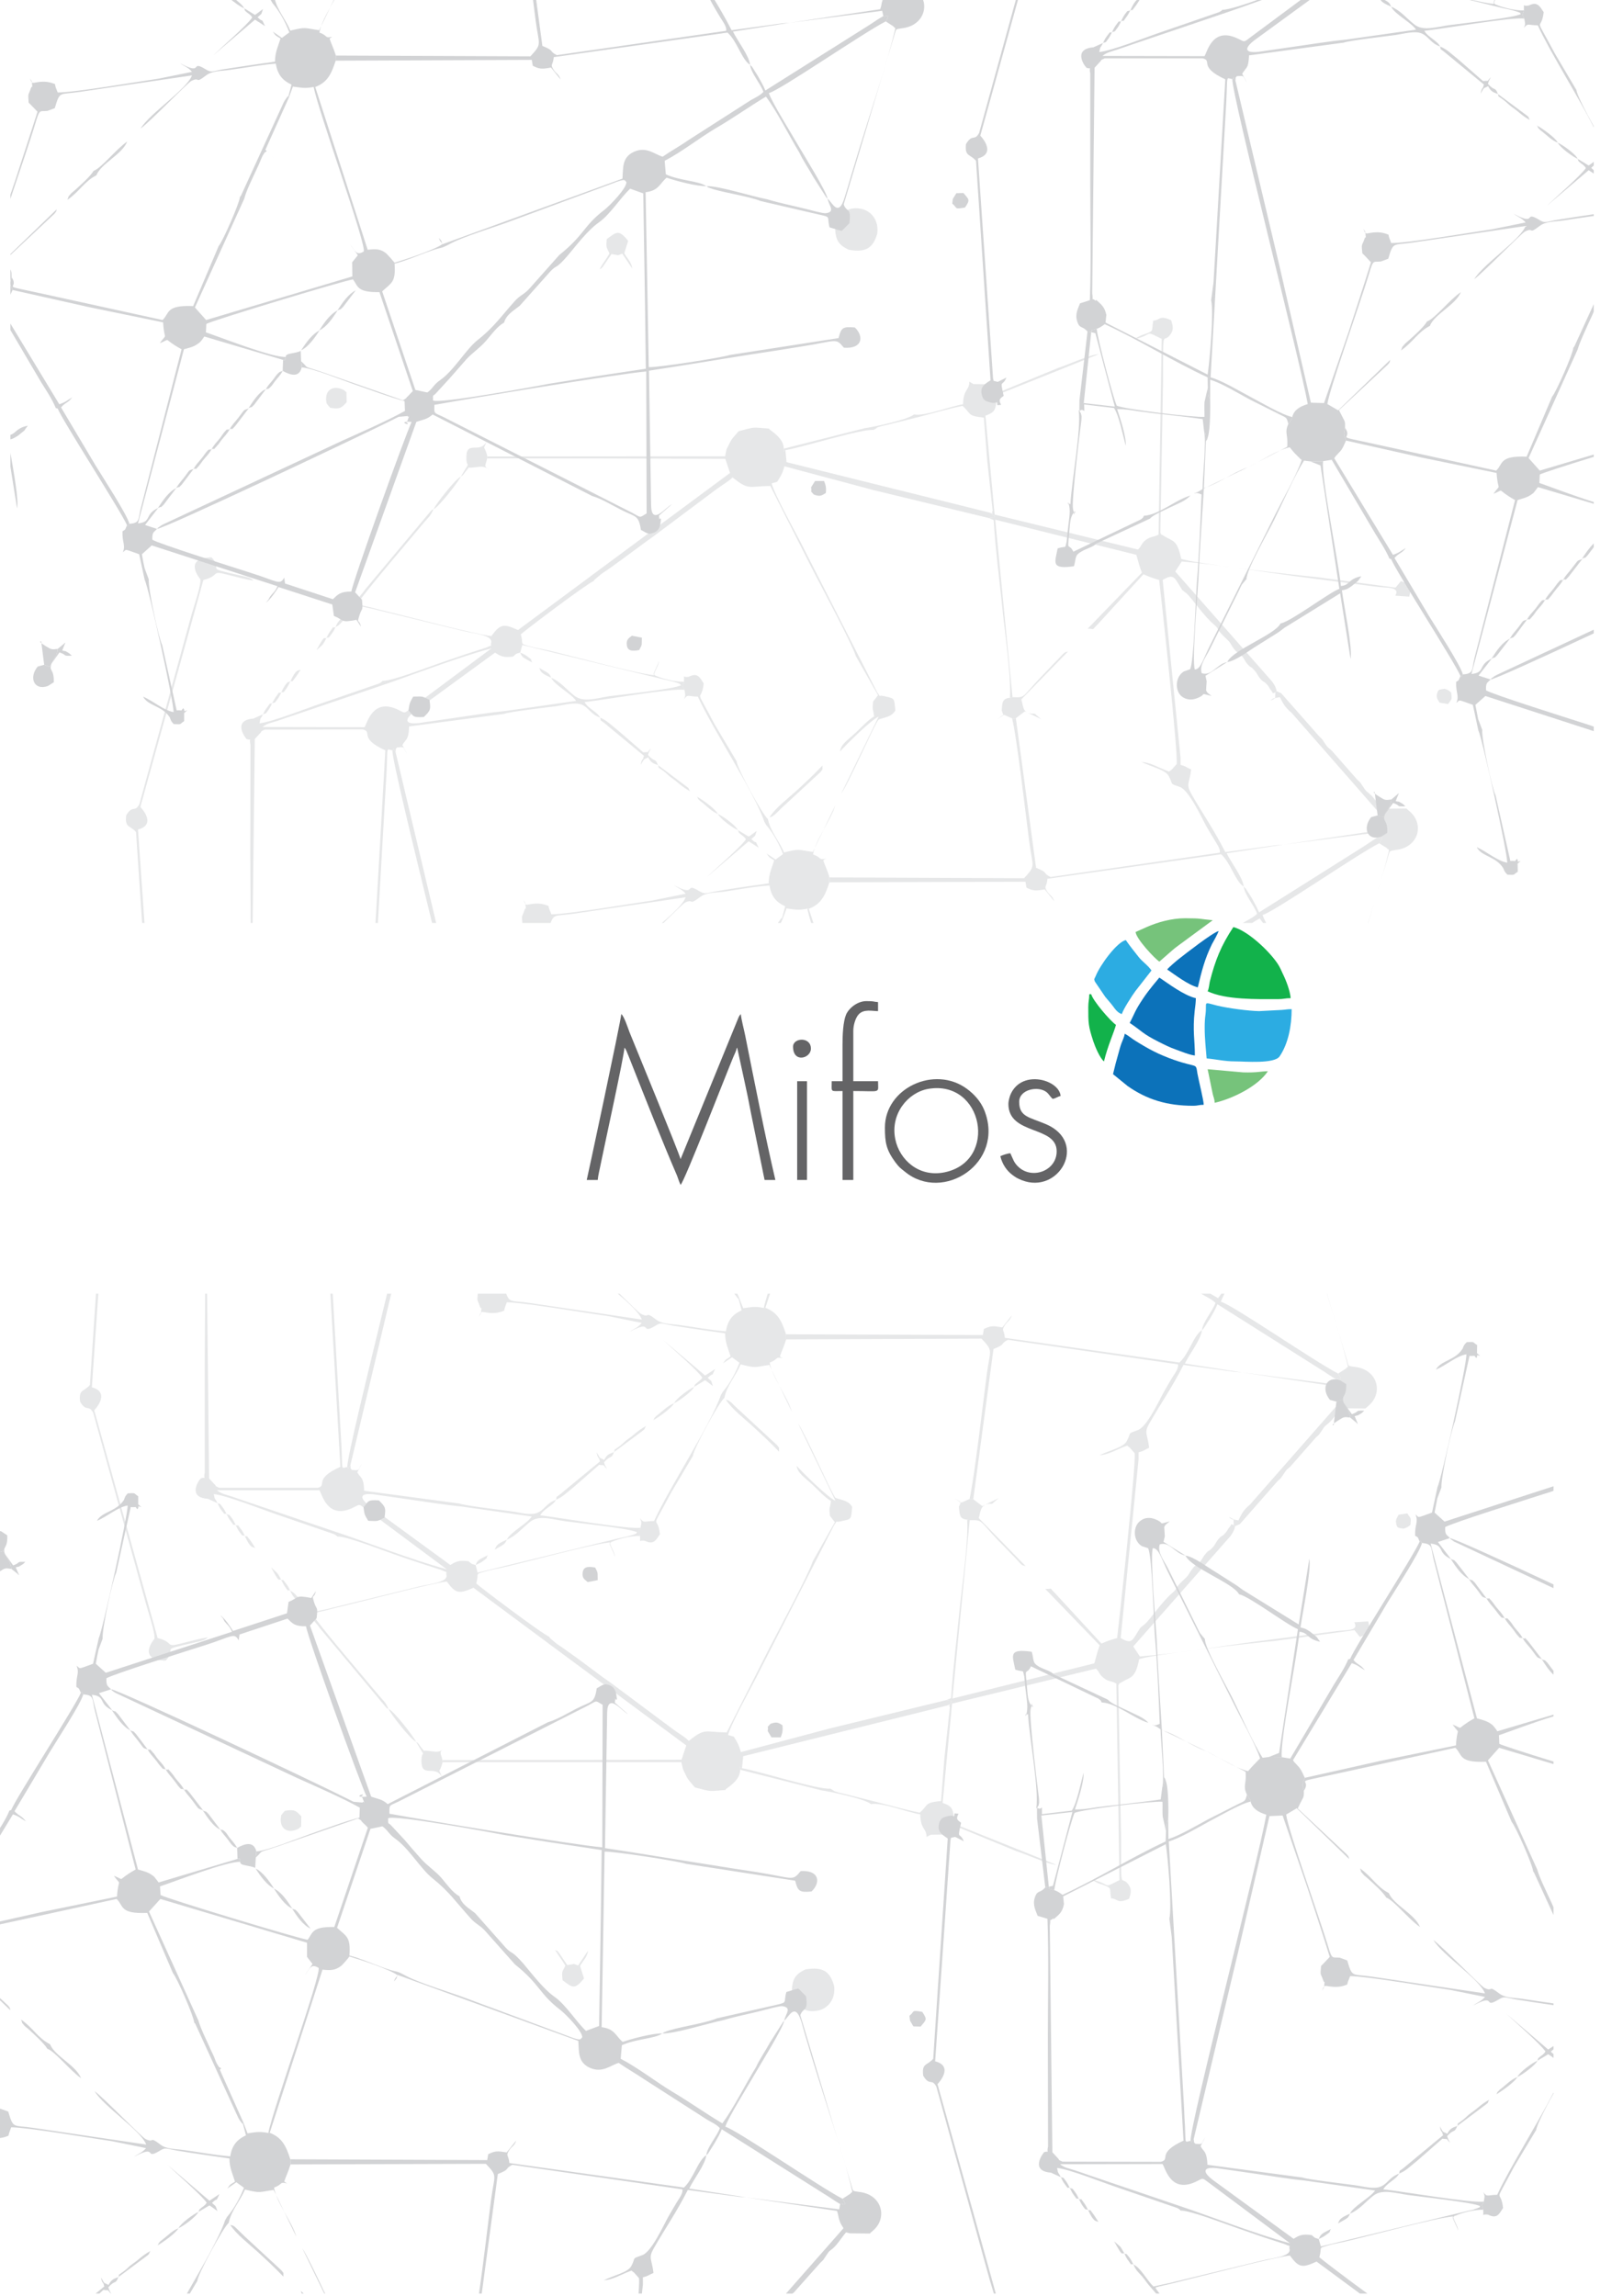 <?xml version="1.0" encoding="UTF-8"?>
<!DOCTYPE svg PUBLIC "-//W3C//DTD SVG 1.1//EN" "http://www.w3.org/Graphics/SVG/1.1/DTD/svg11.dtd">
<!-- Creator: CorelDRAW X7 -->
<svg xmlns="http://www.w3.org/2000/svg" xml:space="preserve" width="8.268in" height="11.693in" version="1.1" style="shape-rendering:geometricPrecision; text-rendering:geometricPrecision; image-rendering:optimizeQuality; fill-rule:evenodd; clip-rule:evenodd"
viewBox="0 0 8268 11693"
 xmlns:xlink="http://www.w3.org/1999/xlink">
 <defs>
  <style type="text/css">
   <![CDATA[
    .fil0 {fill:#E6E7E8}
    .fil1 {fill:#D2D3D5}
    .fil5 {fill:#0C72BA}
    .fil4 {fill:#12B24B}
    .fil3 {fill:#2CACE2}
    .fil2 {fill:#646466}
    .fil6 {fill:#76C37B}
   ]]>
  </style>
 </defs>
 <g id="Layer_x0020_1">
  <g id="_1724803551232">
   <path class="fil0" d="M6450 4701l-16 0c-6,-8 -11,-16 -17,-23 -13,7 -26,15 -38,23l-48 0 9 -5c21,-13 47,-24 64,-42 -13,-40 -64,-97 -68,-138 1,1 4,1 4,4 1,3 4,3 5,4l32 50c15,29 26,46 37,73l519 -327c28,-17 54,-37 82,-53 8,9 44,-22 11,28 -116,59 -539,352 -594,365 2,8 9,23 18,41zm-2306 0l-12 0c-10,-32 -16,-57 -19,-73l7 1 24 72zm-166 0l-15 0c2,-4 4,-6 8,-11 8,-12 4,-8 14,-17l2 8 -9 20z"/>
   <path class="fil0" d="M1287 4701l11 -937 23 -25c24,-24 -5,-7 28,-23l499 -1c54,13 -25,43 115,107l-50 879 12 0 41 -712c2,-33 4,-66 5,-99 3,-91 -1,-73 28,-68 12,-12 0,-10 16,8 3,-20 -2,-12 8,-23 43,-4 27,-3 51,34l-24 -46c7,-14 12,-17 16,-23 9,-14 4,-2 10,-17 7,-17 7,-38 8,-55l484 -64c20,-10 223,-34 265,-39 39,-6 97,-23 133,-7 35,16 42,47 91,65 -12,-28 -62,-46 -79,-79 93,-10 456,-74 509,-62 -14,-34 -13,0 -3,-42 -37,2 -105,-13 -140,-29 -2,-1 -6,-1 -8,-4 -1,-4 -5,-3 -7,-5 9,-28 20,-41 28,-69 -1,25 -19,44 -26,74 -83,-7 -418,-98 -545,-128 -31,-7 -62,-12 -91,-20 -52,-16 -26,-6 -42,-60 16,-16 333,-256 372,-272l2 -5 26 -22c14,-12 10,-8 21,-16 15,-10 30,-20 44,-30 15,-12 36,-26 48,-35l133 -98c18,-13 32,-22 43,-31l306 -229c27,-20 59,-38 84,-61 83,66 79,45 192,43l217 429c43,83 199,374 219,438l113 199 -25 32c-5,49 -1,30 5,76 -31,18 -65,56 -93,82 -44,41 -76,59 -81,97 37,-41 158,-161 197,-178l-191 393c39,-54 174,-364 191,-378 32,-13 63,-11 85,-46 -6,-68 -4,-60 -56,-73 -39,-9 -12,12 -36,-19l-393 -770c-29,-55 -132,-242 -145,-295l28 -8c15,-23 28,-43 37,-79l453 121 590 143c39,-7 16,1 29,-9l-26 -19 -1035 -257 -6 -61c-19,12 -6,4 -8,-8 -2,-46 -41,-74 -74,-99l-1 -3c-92,-7 -68,-9 -151,12l-5 2c-37,44 -32,32 -61,92l-7 35 -1211 1 -1 10 335 0 259 0 619 2 24 72 -697 516 -20 15 -363 269c-73,-33 -90,-32 -136,31 -84,-10 -390,-91 -514,-121 -31,-7 -57,-14 -88,-22 -29,-8 -52,-11 -80,-20 17,-39 293,-359 335,-411 27,-33 35,-33 52,-72 -21,9 1,-4 -16,12l-333 398c-6,11 -52,63 -62,74 -21,24 -27,37 -45,57 -22,24 -30,29 -43,59 35,-14 68,-79 102,-112l83 18 467 114c57,14 140,20 142,54 -8,34 14,11 -25,30l-105 34c-47,16 -91,31 -137,47 -62,21 -238,90 -287,89 -9,9 -4,5 -17,13l-296 102c-70,23 -251,95 -314,101 5,-34 5,-18 18,-46l-49 22c-110,8 -39,100 -39,99 0,-1 2,3 3,5 35,11 11,-14 21,30l-1 555c0,116 2,234 2,352l10 0zm1290 -1080c-82,8 -174,23 -259,35l-186 27c-77,8 -67,-23 -21,-59l411 -300c30,20 45,26 92,20 20,-18 12,-13 36,-20l11 -39 719 175c15,4 36,8 52,12 1,0 20,7 21,7 26,12 -1,-7 16,11 -29,19 -302,48 -365,56 -64,10 -131,33 -176,-1 -43,-33 -71,-72 -120,-93 17,38 102,80 127,118l-358 51zm-1240 82c24,-19 41,-20 75,-31 27,-9 50,-17 76,-26l434 -147c184,-62 394,-146 582,-197l-404 301c-48,35 -32,30 -78,9 -126,-56 -152,75 -165,92l-520 -1z"/>
   <path class="fil0" d="M3380 4701l-8 0c55,-48 108,-96 121,-131l-572 84c-88,13 -99,-1 -116,47l-144 0c-4,-44 -2,-27 11,-66 9,-24 9,19 5,-26 -1,-17 -5,-13 -11,-27 14,37 12,25 52,21 33,-3 53,2 76,11 5,23 5,16 15,43 88,-1 389,-52 512,-70l172 -35c-20,-24 -39,-28 -61,-44 124,65 48,-19 129,30 33,19 32,11 91,1 89,-15 178,-28 264,-40 0,-49 17,-80 28,-117 -25,-16 -22,-11 -39,-35l46 31 38 -28c-20,-51 -48,-104 -85,-147l-10 -17c-49,-147 -260,-466 -339,-638 -51,0 -50,-15 -71,14 11,-24 6,-23 3,-48 -14,-34 -13,0 -3,-42 4,-43 -10,-19 25,-25 45,-23 56,3 76,34 -12,110 -55,-2 56,209l112 188c1,34 133,274 159,294 13,64 59,113 82,170 81,-21 71,-13 147,-3l114 -237c-23,79 -100,172 -113,250 45,15 25,30 67,21 -11,6 -8,3 -15,9 8,26 20,48 29,78l2 9 0 25c-22,70 -43,111 -105,135l-7 -1c-48,10 -64,4 -106,-1l-20 54 -2 -8 15 -57c-45,-20 -71,-50 -80,-106 -84,6 -153,20 -235,32 -50,6 -88,3 -120,28 -61,46 -27,5 -75,27 -9,5 -57,52 -110,104zm-1158 0l-21 0c-100,-411 -203,-834 -202,-879 12,-12 0,-10 16,8l207 871z"/>
   <path class="fil0" d="M5875 1633c-10,54 6,50 -38,67 -10,4 -19,5 -33,13 -24,12 -15,9 -20,14 99,-26 41,-46 134,-1l-16 997c-28,15 -38,7 -66,28 -24,19 -19,30 -39,48l-730 -178 -47 -504c55,-18 49,-37 58,-77l10 -32 509 -204c-40,0 -158,55 -204,69l-314 129c-13,-11 -35,-27 -46,-45l-74 -1c-1,-1 -17,-9 -21,-12 0,47 -30,35 -32,115 -68,11 -193,62 -250,52 -32,28 -218,66 -251,70l-412 104c2,12 -11,20 8,8 91,-16 390,-110 449,-103 2,-2 5,-3 7,-4 1,-1 4,-3 6,-4 41,-22 -25,9 14,-7 13,-5 16,-5 29,-8l170 -42c78,-21 153,-42 227,-58 47,41 21,51 109,60l17 217 28 259c-12,10 17,19 -15,8l26 19c-13,10 10,2 -29,9l23 10c9,145 29,301 44,445 13,131 45,341 39,460l13 -3 -88 -904 719 179c11,40 14,53 28,91l-276 285c42,0 14,13 51,-22l233 -255c35,15 40,17 80,29 3,17 100,903 89,938l-25 28c-2,2 -5,4 -7,5 -1,1 -4,3 -6,5 -47,-16 -94,-47 -141,-49 60,28 122,40 139,72 26,47 -1,35 56,55 47,17 108,150 134,198 15,27 25,42 41,69 14,23 33,50 29,68l-862 124c-43,-21 -8,-21 -74,-47l-103 -762 -19 1c25,102 68,483 88,634 17,126 34,114 -27,180l-992 -4 0 25 999 -3 5 30c34,17 45,17 93,9l49 61c-11,-32 -23,-28 -38,-53 -16,-27 -1,-18 3,-62l885 -125c49,45 72,138 115,165 -5,-48 -63,-120 -87,-170l289 -44 -38 3 -258 35c-59,-116 -115,-195 -174,-298 -28,-50 -8,-52 0,-123 -27,-11 -25,-16 -54,-23l0 -37 -91 -905c54,-32 59,-14 86,29 21,34 8,16 35,39 27,23 85,112 138,157 39,34 2,16 70,79 19,18 16,22 31,43 24,31 15,11 38,35 17,16 18,27 31,43 20,25 17,11 38,35 14,15 18,29 31,44 20,22 16,7 39,35 8,11 7,14 15,23 15,17 1,17 22,11l7 -6c-4,-19 -9,-29 -23,-49l-494 -561 33 -51c184,15 389,49 573,74l424 55c49,6 117,-1 91,45l71 5c10,-40 14,-62 -43,-79 -7,10 -17,21 -27,33l-406 -54c-103,-9 -632,-70 -686,-93 -20,-101 -45,-88 -89,-117 -27,-18 -1,11 -17,-15l14 -772c0,-307 -2,-175 41,-244 15,-24 6,-47 0,-67 -63,-28 -54,0 -91,2z"/>
   <path class="fil0" d="M6497 3527c-3,48 8,12 -26,42 32,-12 8,-12 49,-18 21,42 30,54 60,80l451 515c-9,16 -14,21 -21,40 -7,21 -3,24 -11,47l-461 69 471 -61 6 26c8,9 44,-22 11,28l40 25c1,1 4,7 5,5 1,-2 4,4 5,5 -18,84 -62,227 -107,371l1 0 98 -326c15,-48 5,-38 42,-46 114,-11 148,-127 74,-194l-16 -14c0,-1 -2,-1 -3,-3l-102 1 -18 5c-25,-28 -42,-58 -66,-79 -25,-22 -16,-10 -35,-38 -17,-24 -10,-19 -29,-35l-130 -148c-25,-23 -16,-10 -36,-38 -15,-23 -11,-19 -29,-36l-193 -219 -23 -10 -7 6z"/>
   <path class="fil0" d="M736 4701l-33 -476c100,-26 12,-115 12,-115l321 -1156c88,-22 35,-50 119,-28 45,11 89,24 136,31 -13,-15 -37,-19 -59,-24 -207,-47 -87,-21 -154,-94 -150,3 -58,110 -58,110 8,24 -33,142 -43,177l-267 970c-24,45 -35,1 -67,57 -8,65 19,49 50,85l31 463 12 0z"/>
   <path class="fil0" d="M4255 1144c-3,75 15,103 69,128 92,17 125,-14 145,-82 9,-66 -29,-117 -85,-127 -76,-13 -103,33 -129,81z"/>
   <path class="fil0" d="M5158 3551l-13 3c-39,4 -39,23 -42,65l9 24 -32 20c43,-29 20,-27 76,-4l19 -1 46 -35 83 40 -33 -28c-17,0 -37,1 -52,-18 -8,-13 -11,-38 -16,-55l238 -244c-22,6 -19,6 -42,30 -13,14 -19,20 -32,33 -23,25 -40,42 -63,66 -103,108 -78,106 -146,104z"/>
   <path class="fil0" d="M3091 1218c-4,50 -1,39 14,73 -17,30 -33,49 -51,80 15,-8 0,5 16,-11l45 -66 34 6 21 -8 51 76c-5,-34 -25,-50 -41,-78l20 -63c-49,-62 -61,-44 -109,-9z"/>
   <path class="fil0" d="M2348 2427c8,-5 4,-1 14,-12 3,-4 11,-15 12,-16 26,-29 -1,-13 37,-18 53,-7 55,-6 82,13 -33,-19 -18,-26 -11,-59l1 -10c-18,-70 -25,-19 -1,-85 -30,80 -105,-2 -106,86 -2,74 30,2 -28,101z"/>
   <path class="fil0" d="M1664 2055c11,15 9,11 18,22 54,9 58,-2 84,-28l-1 -51 -13 -11c-57,-30 -103,2 -88,68z"/>
   <path class="fil0" d="M3352 3897c-16,-40 -14,-10 -51,-52 7,-20 5,-13 15,-33 -27,26 -2,16 -39,20l-128 -111c-39,-31 -58,-52 -92,-66 8,22 -8,5 21,27l203 168c-1,2 -2,3 -3,7 -2,15 -9,6 -14,39 21,-37 12,-24 38,-39 13,27 25,31 50,40z"/>
   <path class="fil0" d="M3920 4163c22,-8 6,1 21,-10 6,-3 15,-13 20,-17 13,-13 19,-20 33,-32l187 -173c14,-22 7,1 9,-32 -49,51 -85,85 -133,129 -44,40 -107,87 -137,135z"/>
   <path class="fil0" d="M7377 3586c19,-29 20,-17 16,-58 -14,-12 -11,-12 -34,-20 -25,6 -33,-1 -39,29 -4,19 8,32 14,42l43 7z"/>
   <path class="fil0" d="M3759 4228c8,19 -1,7 15,22l11 8c13,12 6,4 15,17 -26,39 -150,145 -199,192l213 -182 51 33c-25,-52 -1,-9 -38,-44 28,-26 14,-6 28,-42 -23,16 -22,17 -41,29l-55 -33z"/>
   <path class="fil0" d="M2208 2594c25,-9 125,-137 140,-167 -28,13 -125,137 -140,167z"/>
   <path class="fil0" d="M3352 3897c9,22 -11,1 32,33 18,14 20,20 40,34 37,26 45,40 91,66 -15,-27 3,-5 -15,-22l-148 -111z"/>
   <path class="fil0" d="M3657 4146c-11,-25 -80,-74 -106,-88 1,3 3,4 4,8 2,4 4,6 6,8 10,10 2,2 17,14 25,21 47,44 79,58z"/>
   <path class="fil0" d="M3759 4228c-10,-23 -77,-72 -102,-82 11,24 77,72 102,82z"/>
   <path class="fil0" d="M1479 3471c19,-8 0,13 25,-19 8,-10 17,-26 28,-41 -13,6 -23,-6 -53,60z"/>
   <path class="fil0" d="M2650 3324c10,25 14,25 61,50 -13,-24 8,-5 -25,-31 -9,-7 -23,-14 -36,-19z"/>
   <path class="fil0" d="M2808 3452c-10,-23 -9,-20 -61,-50 8,15 2,25 61,50z"/>
   <path class="fil0" d="M1433 3527c24,-10 -4,18 26,-20 6,-9 14,-24 20,-36 -19,8 -7,-5 -27,20 -6,9 -14,23 -19,36z"/>
   <path class="fil0" d="M1386 3582c20,-7 7,5 27,-20 7,-8 14,-23 20,-35 -23,9 2,-17 -26,20 -6,8 -15,24 -21,35z"/>
   <path class="fil0" d="M1663 3249c-16,7 -6,-20 -51,63l31 -28c6,-8 15,-23 20,-35z"/>
   <path class="fil0" d="M1663 3249c17,-7 2,11 26,-20 8,-11 14,-21 20,-35 -23,9 3,-18 -26,20 -6,8 -15,24 -20,35z"/>
   <path class="fil0" d="M1340 3638c19,-8 8,4 26,-20 7,-9 15,-24 20,-36 -20,9 1,-14 -25,21 -9,11 -14,20 -21,35z"/>
   <path class="fil1" d="M800 2694c48,-6 1035,-473 1193,-552 12,-6 27,-14 38,-19l46 -4c4,15 14,-19 1,17 -5,16 1,3 -10,13 35,25 -40,0 9,-1l20 1c-34,71 -301,815 -307,864 -57,0 -68,14 -94,39l-244 -80 -4 -30c-22,41 -36,18 -164,-22 -93,-30 -471,-149 -508,-171 -1,-39 7,-37 20,-51 0,-1 3,-2 4,-4zm-747 -1246l0 -12c1,-5 3,-12 6,-24 46,68 -81,32 157,84l612 134c37,-34 14,-77 156,-71l130 -306c20,-22 107,-220 108,-249 2,-2 4,-7 5,-6l218 -476c5,-9 5,-10 11,-18 9,-12 5,-8 14,-16l2 8 -120 267 50 51 -43 -44c-17,13 -3,-5 -21,23 -3,5 -11,25 -14,32 -9,22 -17,37 -26,57 -19,42 -42,87 -54,131l-251 553 57 64 745 -222 -1 -72 29 -36 -40 -56c25,29 30,62 70,37 14,-37 -233,-719 -255,-838l8 0 267 829c40,-4 64,-6 95,19 15,15 30,32 42,47 54,-16 201,-64 243,-94 -7,-22 3,-8 -17,-32 6,20 7,13 18,32l917 -334c4,-56 -3,-109 59,-137 64,-29 107,15 146,25 43,-30 88,-54 129,-83l320 -205c21,-12 47,-23 64,-42 -13,-40 -64,-97 -68,-138 1,2 4,2 4,4 1,3 4,4 5,4l32 51c15,28 26,45 37,72l519 -327c28,-17 54,-37 82,-52 8,8 44,-23 12,27 -117,60 -540,352 -595,365 11,41 125,223 152,271 26,45 142,231 147,267 -2,-1 -4,-6 -5,-4l-68 -107c-21,-38 -54,-87 -71,-124 -55,-91 -112,-207 -170,-285 -91,55 -169,111 -257,162 -78,46 -175,122 -259,165l6 69c72,33 168,33 206,60 -47,2 -156,-27 -202,-43 -36,31 -40,66 -107,74l16 891c41,3 371,-48 413,-62l554 -86c13,-52 20,-60 83,-54 46,44 41,110 -56,103 -43,-52 -32,-35 -217,-6 -85,14 -169,27 -255,40 -172,27 -347,57 -521,83l11 686c2,108 77,7 105,-5l-65 57c5,43 -2,6 10,17 -3,34 -6,58 -36,70 -31,13 -39,-1 -66,-14 -12,-79 -27,-64 -104,-104 -49,-25 -93,-53 -145,-69l-812 -415c-29,26 -47,25 -83,38l-312 868c11,10 26,30 35,37 6,64 0,38 -13,81 -15,48 -2,12 8,57l-23 -35c-83,16 -59,3 -115,-20l-8 -58 -274 -89c-12,20 -45,68 -64,79 15,-18 10,-10 20,-29 20,-27 23,-21 39,-54l-641 -208 -50 45c4,27 8,46 14,72l21 56c-5,42 50,299 68,334l74 333c40,-2 14,8 34,-11 13,17 -7,18 20,11l-16 14 0 41c-26,17 -9,17 -53,15 -12,-14 -12,-12 -20,-34 -38,-60 -112,-58 -136,-106 52,23 105,70 155,79 4,-40 -127,-637 -147,-674l-28 -130c-83,-29 -61,-26 -83,-10 15,-39 -4,-47 -2,-107 19,-11 12,-8 23,-31 4,13 5,-1 12,-7 57,-4 43,-23 60,-86l206 -803c-106,-58 -46,-55 -111,-31 42,-59 23,-3 17,-106l-384 -79 -383 -86c-6,-16 -10,-23 -11,-29zm2160 614c176,-32 938,-158 1079,-170l2 723c-39,23 -25,23 -75,-4l-962 -488c-46,-22 -46,-13 -44,-61zm812 -144l-230 37c-71,14 -553,102 -589,85 -1,-37 -1,-18 16,-38l67 -73c31,-35 55,-63 86,-98 32,-35 70,-59 100,-94 29,-33 57,-74 93,-94 12,-42 49,-61 79,-85l157 -176c34,-36 26,-8 87,-79 46,-54 102,-130 161,-171 57,-41 106,-121 158,-171l67 24 9 573 4 320 -265 40zm-1491 -78l3 31c62,6 203,64 267,86 82,28 178,65 257,86l2 50c-92,51 -216,105 -318,151l-912 426c-10,5 -12,6 -18,11 -15,10 -9,6 -15,13l-61 -20 67 -87c-73,34 -30,71 -103,79l234 -887c24,-7 47,-11 68,-26 16,-11 12,-8 24,-22 3,-5 9,-13 12,-17l401 119c24,4 7,5 14,-15 -66,5 -332,-100 -407,-125l2 -43c24,-16 688,-217 747,-227 26,33 18,67 135,65l170 504c-7,7 -15,15 -23,24 -20,18 2,4 -27,23l-401 -140c-121,-42 -70,-15 -118,-59zm476 -497c49,-12 110,-38 156,-55 107,-40 61,-11 134,-50 67,-35 217,-80 297,-110l519 -192c77,-31 64,-16 75,-9 3,30 -83,119 -111,141 -110,84 -101,127 -231,231l-152 171c-28,31 -46,32 -74,63 -72,80 -108,135 -190,199 -62,50 -120,155 -192,205 -33,23 -36,42 -64,62l-61 -13 -169 -502c47,-44 70,-45 63,-141z"/>
   <path class="fil1" d="M1398 -12c13,63 58,111 81,168 81,-20 71,-13 147,-2l80 -166 3 0c-31,60 -72,123 -82,178 45,15 25,31 67,21 -11,6 -8,4 -15,10 8,25 20,48 29,77l3 9 -1 26c-22,69 -43,111 -104,134l-8 0c-47,9 -64,3 -106,-2l-20 55 -2 -8 15 -57c-45,-21 -71,-50 -80,-107 -84,7 -153,21 -235,32 -50,7 -88,4 -120,28 -61,47 -27,5 -75,28 -19,9 -208,206 -259,243 48,-79 235,-199 262,-271l-572 84c-105,16 -100,-7 -127,83l-38 14c-39,4 -38,-14 -62,67 -23,78 -78,237 -126,381l0 -22 23 -67c38,-118 78,-238 115,-355 -9,-9 -38,-40 -45,-46 -4,-54 -2,-33 11,-73 9,-25 9,18 6,-27 -2,-17 -6,-12 -12,-27 14,37 12,25 52,21 33,-3 53,2 77,11 4,23 4,16 14,43 88,0 389,-52 512,-70l172 -35c-20,-24 -39,-28 -61,-44 124,66 48,-19 129,30 33,20 32,11 91,1 89,-14 178,-27 264,-39 0,-50 17,-80 28,-118 -25,-16 -22,-10 -39,-35l46 32 38 -28c-20,-52 -48,-105 -85,-148l-10 -17c-1,-4 -3,-8 -5,-12l24 0zm-1345 1693l0 -33 249 411c33,-11 35,-17 66,-35 -22,29 -35,25 -57,51l176 296c34,56 162,252 172,297 -7,6 -8,20 -12,7 -30,-70 -329,-533 -353,-594l-10 -3c-18,-45 -50,-92 -75,-132l-156 -265zm0 -180l0 -53c1,6 5,13 11,29 -4,9 -8,17 -11,24zm0 -65l0 -64c5,10 6,16 6,40 -3,12 -5,19 -6,24zm0 -137l0 -5 236 -228c-5,18 -1,8 -12,23l-224 210z"/>
   <path class="fil1" d="M3612 -12c7,13 13,24 17,32 15,27 25,43 41,70 14,22 34,49 29,67l-862 124c-43,-21 -8,-21 -74,-47l-33 -246 -16 0c6,47 11,88 15,119 17,126 34,114 -27,180l-991 -4 -1 26 999 -4 5 30c34,17 45,18 93,9l49 61c-11,-31 -23,-28 -38,-53 -16,-27 -1,-17 3,-61l885 -125c50,44 72,138 115,164 -5,-47 -63,-120 -87,-169l289 -45 -38 3 -258 35c-32,-63 -63,-115 -94,-166l-21 0z"/>
   <path class="fil1" d="M4500 -12c-1,3 -3,7 -4,12 -7,21 -4,25 -12,47l-461 69 471 -61 6 27c8,8 44,-23 12,27l39 25c1,1 4,7 5,5 1,-1 4,4 5,6 -33,151 -151,501 -207,690 -12,40 -23,75 -34,114 -6,18 -11,37 -17,56 -32,107 -64,24 -87,7 6,35 42,67 -9,74 -14,2 -82,-17 -98,-21 -68,-17 -135,-30 -201,-50 -76,-14 -246,-69 -310,-67 2,1 5,1 6,4 0,2 4,2 5,3 49,22 203,43 266,69l298 69c64,14 38,9 53,65 25,7 37,12 62,18l39 -39c11,-83 -15,-54 -29,-96l255 -852c15,-48 5,-38 42,-45 94,-10 134,-91 103,-156l-198 0z"/>
   <path class="fil1" d="M53 2377l34 212c9,-40 -17,-186 -34,-282l0 70zm0 -139c17,-5 19,-7 40,-20l32 -26c2,-3 3,-5 5,-8l12 -16c-61,13 -58,37 -89,47l0 23z"/>
   <path class="fil1" d="M225 3386l-33 9c-47,57 -18,124 52,99l30 -19c2,-73 -27,-53 -11,-96l-11 17 -27 -10z"/>
   <path class="fil1" d="M2105 3548c-16,28 -19,32 -24,70 26,28 17,38 78,34 37,-35 35,-41 29,-87 -42,-22 -34,-17 -83,-17z"/>
   <path class="fil1" d="M1456 1818c-7,20 10,19 -14,15l-2 56c41,23 85,35 97,-18l-3 -31 -2 -53c-26,15 -80,10 -76,31z"/>
   <path class="fil1" d="M225 3386l27 10 11 -17c17,-38 26,-30 31,-74 -31,4 -31,4 -61,-14 -45,-28 -23,-24 -23,-24l15 119z"/>
   <path class="fil1" d="M477 870c-17,29 -68,74 -97,100 -8,7 -14,11 -20,18 -21,25 -4,1 -17,30 62,-42 86,-94 148,-125 23,-60 131,-106 157,-172 -55,37 -132,136 -171,149z"/>
   <path class="fil1" d="M4854 1013l-3 24c29,23 6,30 65,20 28,-41 20,-40 -8,-74l-36 1 -18 29z"/>
   <path class="fil1" d="M3270 3248l-51 -10c-13,11 -29,17 -26,46 3,31 25,34 63,27 18,-32 12,-23 14,-63z"/>
   <path class="fil1" d="M4132 2482c5,35 -9,10 14,37 33,12 39,5 61,-8 3,-28 -1,-41 -9,-61l-46 0 -20 32z"/>
   <path class="fil1" d="M1244 42c8,20 -1,7 15,22l11 8c13,12 6,4 15,17 -26,39 -150,146 -199,193l213 -182 51 33c-25,-52 -1,-10 -38,-45 28,-26 14,-6 28,-42 -22,16 -22,17 -41,30l-55 -34z"/>
   <path class="fil1" d="M294 3305c-5,44 -14,36 -31,74l40 -56c45,15 10,18 63,17 -7,-6 -9,-10 -19,-16 -27,-15 -2,-3 -30,-11l16 -40c-2,2 -5,2 -6,5l-33 27z"/>
   <path class="fil1" d="M1626 1683c39,-18 68,-62 94,-102 -38,18 -68,62 -94,102z"/>
   <path class="fil1" d="M1078 2288c26,-9 -4,17 28,-18 7,-6 14,-18 20,-26 17,-22 31,-33 44,-58 -24,7 -5,-8 -29,17 -5,6 -13,19 -19,27 -17,22 -31,33 -44,58z"/>
   <path class="fil1" d="M1170 2186c27,-9 -4,17 29,-17l68 -89c-30,13 -14,-3 -53,48 -17,22 -30,33 -44,58z"/>
   <path class="fil1" d="M986 2389c27,-9 -5,18 28,-17 6,-7 13,-18 20,-27 17,-21 30,-32 44,-57 -23,7 -7,-7 -29,17 -5,6 -13,19 -20,27 -16,21 -30,32 -43,57z"/>
   <path class="fil1" d="M1534 1784c36,-16 70,-64 94,-101 -37,17 -70,64 -94,101z"/>
   <path class="fil1" d="M804 2588c32,-15 3,7 30,-18l64 -84c-37,17 -67,61 -94,102z"/>
   <path class="fil1" d="M1719 1581c28,-13 4,5 29,-18l64 -84c-37,18 -68,63 -93,102z"/>
   <path class="fil1" d="M1354 1983c19,-6 9,2 25,-13 7,-6 14,-18 20,-26 16,-21 27,-29 41,-55 -19,8 -11,1 -26,15 -6,6 -14,18 -20,26 -15,20 -27,29 -40,53z"/>
   <path class="fil1" d="M1354 1983c-32,9 -68,65 -88,96 30,-14 3,7 29,-18l59 -78z"/>
   <path class="fil1" d="M986 2389c-27,8 -17,2 -45,39 -17,22 -26,30 -44,58 31,-14 3,7 29,-18l60 -79z"/>
   <path class="fil1" d="M1244 42c-6,-13 -31,-36 -57,-54l-21 0c24,23 61,48 78,54z"/>
   <path class="fil1" d="M7594 3461c23,-3 264,-113 525,-235l0 -19 -493 230c-9,5 -12,6 -18,11 -15,10 -9,6 -14,13l-62 -20 68 -87c-74,34 -30,71 -104,79l235 -886c24,-8 47,-12 68,-27 16,-11 12,-8 23,-22 4,-5 9,-13 13,-17l284 85 0 -9c-102,-32 -228,-80 -277,-97l2 -43c11,-7 132,-46 275,-90l0 -12 -275 82 -57 -64 250 -553c13,-44 36,-89 54,-131 9,-20 17,-35 26,-57l2 -5 0 -38 -99 216c0,-1 -3,4 -5,6 -1,29 -88,227 -108,249l-130 306c-141,-6 -119,37 -155,71l-613 -134c-237,-52 -110,-16 -157,-84 -9,39 -8,28 5,65l383 86 384 79c7,103 26,47 -16,106 64,-24 5,-27 110,32l-206 802c-16,63 -2,82 -60,86 -6,6 -8,20 -12,8 -11,22 -3,19 -22,30 -2,60 17,68 1,107 22,-16 1,-19 84,10l28 130c19,37 151,634 147,674 -51,-9 -103,-56 -155,-79 24,48 97,46 135,107 8,21 9,19 21,33 43,2 26,2 53,-15l-1 -41 16 -14c-27,7 -7,6 -19,-11 -20,19 5,9 -34,11l-75 -333c-18,-35 -73,-292 -68,-334l-21 -56c-5,-26 -9,-45 -14,-72l51 -45 552 179 0 -23c-12,-5 -26,-9 -41,-14 -93,-30 -472,-149 -508,-171 -1,-39 6,-37 19,-51 1,-1 3,-2 5,-4z"/>
   <path class="fil1" d="M6182 1438l-12 91c14,62 -7,305 -18,379l-520 -265 4 -39c-9,-42 -25,-52 -52,-77l-2 5c-27,-21 -11,9 -18,-38l12 -1149 23 -25c24,-24 -4,-7 29,-23l498 0c54,12 -25,42 116,107l-60 1034zm256 -1450l24 0c-89,32 -178,64 -262,92l-434 147c-26,9 -48,17 -76,26 -33,11 -50,13 -74,32l520 1c13,-17 38,-149 164,-92 46,20 30,26 78,-10l264 -196 46 0 -299 218c-45,35 -56,66 22,58l186 -27c84,-12 176,-27 259,-35l358 -51c-25,-37 -111,-80 -127,-117 49,20 77,59 120,92 44,34 111,11 176,2 62,-9 335,-37 365,-57 -17,-17 9,1 -17,-11 0,0 -19,-6 -20,-6 -17,-5 -37,-9 -52,-12l-221 -54 10 0c72,17 132,30 162,32 2,-12 7,-22 12,-32l-3 0c-4,8 -8,17 -11,28 2,1 6,0 7,4 1,3 5,3 7,4 36,16 103,31 141,29 -10,42 -11,8 2,42 -52,-11 -416,52 -509,62 18,33 68,51 80,80 -50,-19 -56,-49 -92,-66 -35,-16 -93,1 -133,7 -41,6 -244,29 -265,39l-483 65c-1,16 -2,38 -8,54 -7,15 -2,4 -11,17 -3,6 -8,9 -16,23l25 46c-25,-37 -9,-37 -52,-34 -10,11 -5,3 -7,24 -17,-19 -5,-21 -16,-9 -29,-4 -26,-23 -29,68 -1,33 -3,66 -5,99l-77 1352c56,15 147,70 206,101 51,27 160,91 210,101 -1,2 -1,4 -2,7l-11 21c-2,2 -5,4 -7,7 -9,-36 -9,-30 -46,-49l-148 -74c-60,-32 -144,-84 -204,-102l0 95c-12,-13 -4,3 -10,-20 0,-1 -2,-34 -2,-35l-1 -52c-178,-82 -348,-190 -524,-271 -14,10 -23,17 -41,24 -55,17 -14,0 -28,17l-19 -3c-26,-32 -40,-11 -53,-54 -12,-38 8,-70 15,-90l50 -16c7,-197 2,-401 2,-599l0 -555c-9,-44 14,-19 -20,-30 -1,-2 -3,-6 -3,-5 -1,2 -71,-90 39,-99l49 -22c-13,28 -13,12 -19,46 64,-6 245,-78 314,-101l296 -102c14,-8 9,-4 17,-12 35,0 134,-34 211,-62z"/>
   <path class="fil1" d="M6357 2380c69,-33 145,-86 213,-102 11,13 17,21 25,30l30 30c2,1 4,3 6,5 -23,72 -96,200 -132,272l-337 677c-31,61 -45,117 -75,118 -17,-41 16,-411 18,-457 7,-155 18,-311 28,-465l224 -108zm1762 -1737l0 5c-82,-162 -224,-385 -285,-519 -51,0 -50,-14 -71,14 10,-24 6,-23 2,-48 -13,-34 -12,0 -2,-42 3,-42 -11,-18 25,-25 44,-22 56,4 76,34 -13,110 -56,-2 56,209l111 188c1,20 46,109 88,184zm0 448l0 9c-51,7 -101,15 -155,23 -50,7 -88,4 -121,28 -60,47 -26,5 -74,28 -19,9 -209,206 -259,243 48,-79 234,-199 262,-271l-572 84c-105,16 -101,-7 -128,83l-38 14c-39,4 -37,-14 -61,67 -44,146 -201,584 -211,659l55 32 265 -257c-4,18 0,8 -11,23l-250 233 15 29c15,31 17,25 16,61 -9,39 -8,28 5,65 -9,20 -16,37 -24,48 -10,13 -9,9 -18,20 -15,17 -6,4 -18,22l299 492c33,-11 35,-17 66,-35 -22,29 -36,25 -58,51l176 296c34,56 162,252 172,297 -6,6 -8,20 -12,8 -30,-71 -329,-534 -353,-595l-9 -3c-19,-45 -51,-92 -75,-132l-219 -371 -44 7 -65 1 -32 -4c-48,76 -108,213 -151,300 -30,61 -143,257 -142,303l-24 29c-4,7 -10,20 -15,31l-147 296c-18,38 -56,83 -42,124 52,16 75,-46 130,-57l-111 70 6 28 -3 46c7,16 14,17 28,29 -67,-17 -21,-10 -71,10 -28,12 -55,11 -80,-7 -37,-29 -35,-101 10,-128l31 -11c20,-24 30,-381 35,-441 12,-148 18,-303 24,-449 -2,-2 -5,-3 -7,-3 -1,-1 -5,-2 -6,-3 -2,0 -5,-1 -7,-1 -1,-1 -4,-1 -5,-1 -2,0 -11,2 -15,2 24,-8 22,-7 45,-22 1,-73 20,-237 8,-294 7,11 3,-1 7,19 1,2 2,30 2,31l-10 239c79,-25 141,-76 224,-106l200 -104c1,-3 1,-6 1,-8 3,-59 -15,-63 5,-109 2,-3 5,-5 7,-7l11 -21c1,-3 1,-5 2,-7 9,-35 36,-53 79,-66 -42,-235 -387,-1572 -384,-1655 11,-12 -1,-10 16,9l224 943 160 696 67 2 125 -362c38,-118 78,-238 114,-355 -8,-9 -37,-40 -44,-46 -5,-54 -3,-33 11,-73 8,-25 9,18 5,-27 -1,-17 -5,-12 -12,-27 15,37 12,25 53,21 32,-3 53,2 76,11 5,23 5,16 14,43 89,0 390,-52 513,-70l172 -35c-21,-24 -40,-28 -61,-44 123,66 47,-19 129,30 32,20 32,11 91,1 63,-10 126,-20 188,-29z"/>
   <path class="fil1" d="M5081 2064l19 -2c-14,-27 -7,-31 13,-46 -21,-92 -7,-41 14,-93l-44 22c-30,-8 -18,-1 -24,-17l-77 -1121c99,-27 12,-116 12,-116l195 -703 -11 0 -190 689c-24,45 -34,1 -67,57 -7,65 20,49 51,85l74 1118c-28,18 -57,33 -43,79 8,26 21,27 36,32 46,15 38,-17 42,16z"/>
   <path class="fil1" d="M6523 3176c-28,57 -242,133 -271,196 44,-6 110,-58 153,-84l102 -64c13,-8 23,-17 37,-27l283 -175 53 334c12,-52 -35,-277 -44,-349 28,-6 26,-6 50,-22l32 -26c2,-3 4,-5 6,-8l11 -16c-69,14 -56,45 -104,50 -13,-128 -102,-559 -91,-636l-65 1 45 18c2,1 5,2 7,3l96 628c-57,22 -242,164 -300,177z"/>
   <path class="fil1" d="M5441 2558c16,38 5,80 0,130 -2,12 -6,63 -7,70 -11,41 3,20 -46,35 -13,70 -38,109 83,91 13,-45 2,-55 40,-76 22,-13 64,-25 71,-38l277 -129c16,-20 76,-43 102,-57 37,-18 80,-33 103,-60 -78,23 -161,99 -237,103 -6,13 0,6 -16,19l-343 164c-23,-48 -32,4 -22,-83 4,-40 3,-86 20,-110 27,-40 -3,26 6,-5 2,-8 -1,7 -6,-21 -8,-41 36,-401 43,-451 1,-25 2,-16 -3,-36 0,-2 -4,-2 -5,-8 0,-5 -4,-4 -6,-7 14,99 -36,361 -42,479 -16,-11 -14,13 -12,-10z"/>
   <path class="fil1" d="M5559 1692l21 5 99 374 -158 -18 38 -361zm-19 -3l-41 350c-1,92 -3,31 25,55l-1 -34 152 18c26,39 45,139 60,193 3,-48 -30,-145 -44,-187 39,-1 72,5 111,11 35,5 62,8 104,13 73,8 156,17 221,27l7 62c7,11 3,-1 7,19 1,2 2,30 2,31 6,-9 3,4 11,-24 12,-39 12,-158 11,-194 -12,-13 -4,3 -10,-20 0,-1 -2,-34 -2,-35l-17 74c-1,24 0,51 0,75 -46,5 -413,-39 -447,-57 -19,-41 -98,-342 -102,-391 -55,17 -14,0 -28,17l-19 -3z"/>
   <path class="fil1" d="M7018 4153l-33 9c-46,57 -18,124 52,99l30 -19c3,-73 -27,-53 -11,-96l-10 17 -28 -10z"/>
   <path class="fil1" d="M7631 479c-16,-41 -15,-11 -51,-52 6,-21 5,-14 15,-34 -27,27 -2,16 -40,20l-127 -111c-39,-31 -58,-52 -92,-65 8,22 -8,4 20,26l204 168c-1,3 -3,4 -3,7 -2,15 -9,6 -14,39 20,-37 12,-24 38,-38 13,26 25,31 50,40z"/>
   <path class="fil1" d="M7018 4153l28 10 10 -17c17,-38 26,-30 32,-74 -32,4 -32,4 -61,-14 -45,-28 -24,-24 -24,-24l15 119z"/>
   <path class="fil1" d="M7270 1637c-17,29 -67,74 -97,100 -7,7 -14,11 -19,18 -21,25 -4,1 -17,30 61,-42 86,-94 147,-125 23,-60 131,-106 158,-172 -56,37 -133,136 -172,149z"/>
   <path class="fil1" d="M8037 809c8,20 0,7 16,22l11 8c12,12 6,4 15,17 -27,39 -150,146 -200,193l214 -182 26 17 0 -17c-3,-3 -7,-6 -13,-12 6,-6 11,-10 13,-12l0 -19c-9,7 -12,10 -26,19l-56 -34z"/>
   <path class="fil1" d="M7631 479c8,21 -11,0 31,32 18,14 21,20 40,34 38,26 45,40 91,66 -14,-27 3,-5 -14,-22l-148 -110z"/>
   <path class="fil1" d="M7088 4072c-6,44 -15,36 -32,74l41 -56c44,15 9,18 62,17 -6,-6 -8,-10 -19,-16 -26,-15 -2,-3 -30,-11l16 -40c-2,2 -5,2 -6,5l-32 27z"/>
   <path class="fil1" d="M7871 3055c27,-9 -3,17 29,-18 6,-6 13,-18 20,-26 16,-22 30,-33 43,-58 -23,7 -5,-8 -28,17 -5,6 -14,19 -20,27 -17,22 -30,33 -44,58z"/>
   <path class="fil1" d="M7963 2953c28,-9 -4,17 29,-17l69 -89c-31,13 -14,-3 -54,48 -16,22 -30,33 -44,58z"/>
   <path class="fil1" d="M7779 3156c27,-9 -5,18 28,-17 7,-7 13,-18 20,-27 17,-21 31,-32 44,-57 -22,7 -6,-7 -28,17 -5,6 -14,19 -20,27 -17,21 -31,32 -44,57z"/>
   <path class="fil1" d="M7598 3355c31,-15 3,7 29,-18l65 -84c-38,17 -68,61 -94,102z"/>
   <path class="fil1" d="M8119 2768c-23,22 -46,56 -60,78 30,-14 4,7 29,-18l31 -41 0 -19z"/>
   <path class="fil1" d="M7779 3156c-26,8 -16,2 -44,39 -17,22 -27,30 -44,58 30,-14 3,7 29,-18l59 -79z"/>
   <path class="fil1" d="M7936 727c-11,-25 -81,-74 -107,-88 2,3 4,4 5,8 1,5 4,6 5,8 10,10 2,3 17,15 26,20 47,44 80,57z"/>
   <path class="fil1" d="M8037 809c-9,-23 -77,-72 -101,-82 10,24 77,72 101,82z"/>
   <path class="fil1" d="M5758 53c19,-8 -1,13 25,-20 8,-10 17,-25 27,-41 -12,7 -22,-5 -52,61z"/>
   <path class="fil1" d="M7087 34c-10,-23 -10,-21 -54,-46l-5 0c5,13 5,23 59,46z"/>
   <path class="fil1" d="M5711 108c25,-10 -3,18 26,-20 7,-8 15,-23 21,-35 -20,7 -8,-5 -27,19 -7,9 -14,24 -20,36z"/>
   <path class="fil1" d="M5665 164c19,-8 7,5 26,-20 7,-9 15,-24 20,-36 -23,10 3,-17 -26,20 -6,8 -15,24 -20,36z"/>
   <path class="fil1" d="M5619 219c19,-8 7,5 26,-20 7,-9 14,-24 20,-35 -20,8 1,-15 -26,20 -9,12 -13,20 -20,35z"/>
  </g>
  <g id="_1724803521632">
   <path class="fil0" d="M6238 6589l-16 0c-6,8 -11,16 -17,23 -13,-8 -26,-15 -39,-23l-47 0 8 5c21,13 48,24 65,42 -14,41 -65,98 -69,139 2,-2 4,-2 5,-4 0,-3 3,-4 4,-5l32 -50c16,-28 27,-46 38,-73l521 329c28,16 54,37 82,52 8,-9 44,23 12,-28 -117,-59 -542,-353 -598,-366 3,-8 10,-23 19,-41zm-2315 0l-12 0c-10,32 -17,57 -20,73l8 -1 24 -72zm-167 0l-15 0c2,4 4,6 8,11 9,12 5,8 14,17l2 -8 -9 -20z"/>
   <path class="fil0" d="M1055 6589l10 941 23 25c25,24 -4,7 29,23l501 0c53,-12 -26,-43 116,-107l-51 -882 12 0 41 715c2,33 4,66 5,99 3,92 -1,73 28,69 12,12 0,10 16,-9 3,20 -2,12 8,24 43,3 27,3 52,-35l-25 47c8,14 13,17 17,23 8,13 4,2 10,17 7,16 7,38 8,54l486 65c20,10 224,34 265,40 40,5 98,23 134,6 35,-16 42,-46 92,-65 -12,28 -63,46 -80,79 93,11 459,74 511,63 -14,34 -12,0 -3,42 -37,-2 -105,13 -141,29 -2,1 -6,1 -7,4 -1,4 -5,3 -7,5 9,28 19,41 28,69 -2,-25 -19,-44 -26,-74 -84,7 -420,99 -548,128 -31,7 -62,12 -91,21 -52,15 -26,5 -42,60 16,16 335,257 373,272l2 6 26 22c15,12 11,8 22,16 14,10 30,20 43,30 16,12 37,26 49,35l133 99c19,13 32,22 44,31l307 229c27,21 60,38 84,62 83,-67 79,-45 193,-43l218 -431c43,-83 200,-376 220,-440l113 -200 -25 -32c-5,-49 -1,-30 5,-76 -31,-18 -65,-56 -93,-82 -45,-42 -76,-59 -82,-97 37,40 159,161 198,178l-191 -395c39,55 174,365 191,380 33,13 64,11 85,46 -6,68 -3,61 -56,73 -39,10 -12,-12 -36,20l-395 773c-28,55 -132,243 -145,296l29 8c14,22 27,43 36,79l455 -121 592 -144c39,7 16,-1 30,9l-27 19 -1038 258 -6 61c-20,-11 -7,-4 -9,8 -2,47 -41,75 -74,99l-1 4c-93,7 -69,9 -152,-12l-5 -2c-37,-45 -32,-32 -60,-93l-8 -35 -1216 0 -1 -10 337 -1 259 0 622 -1 24 -73 -700 -518 -20 -15 -364 -270c-74,32 -90,31 -136,-32 -85,11 -392,92 -516,122 -32,7 -58,14 -89,22 -29,8 -52,11 -80,20 17,40 294,361 336,413 27,33 35,33 52,72 -21,-9 1,4 -16,-12l-334 -400c-6,-11 -52,-63 -63,-74 -21,-24 -27,-37 -45,-57 -22,-24 -29,-29 -43,-59 36,14 68,79 103,112l83 -18 469 -115c57,-14 140,-20 142,-54 -7,-34 15,-10 -25,-30l-105 -34c-47,-15 -92,-31 -138,-47 -62,-21 -238,-91 -288,-90 -9,-8 -4,-4 -17,-12l-297 -102c-70,-24 -252,-96 -316,-102 6,34 6,18 19,46l-49 -22c-111,-8 -40,-101 -40,-100 1,2 3,-3 3,-4 35,-11 12,14 21,-31l0 -557c0,-116 2,-235 2,-353l10 0zm1295 1084c-83,-8 -175,-23 -260,-35l-187 -27c-78,-8 -67,23 -21,59l412 301c31,-19 46,-25 93,-19 20,17 12,12 36,19l10 39 723 -176c15,-3 36,-7 52,-12 1,0 20,-6 21,-6 26,-12 -1,6 17,-11 -30,-20 -305,-48 -367,-57 -65,-9 -132,-33 -177,2 -43,33 -71,72 -120,92 16,-37 102,-80 127,-118l-359 -51zm-1245 -83c24,19 41,21 75,32 27,9 50,17 76,26l436 148c185,61 396,146 584,197l-406 -302c-48,-35 -32,-30 -78,-9 -126,57 -152,-75 -165,-92l-522 0z"/>
   <path class="fil0" d="M3156 6589l-9 0c56,48 109,96 123,132l-575 -85c-88,-13 -99,1 -116,-47l-145 0c-4,44 -2,27 11,66 9,25 9,-19 6,26 -2,17 -6,13 -12,27 14,-36 12,-25 53,-21 32,3 52,-2 76,-11 5,-22 4,-16 14,-43 89,1 391,53 515,70l172 35c-20,25 -39,29 -61,45 124,-66 48,19 130,-30 32,-20 32,-11 91,-1 89,14 178,27 265,39 0,50 17,81 28,118 -25,17 -22,11 -39,35l46 -31 38 28c-20,52 -48,105 -85,148l-10 17c-50,148 -261,468 -340,641 -51,0 -50,14 -72,-15 11,25 7,24 3,49 -14,34 -12,0 -3,42 4,43 -10,18 26,25 44,22 56,-4 76,-34 -13,-110 -56,2 56,-210l112 -189c2,-34 134,-275 160,-295 13,-64 59,-113 83,-171 81,21 70,14 146,3l115 239c-23,-80 -100,-173 -113,-251 45,-16 25,-31 67,-22 -11,-6 -8,-3 -15,-9 8,-26 20,-48 29,-78l3 -9 -1 -26c-22,-70 -43,-111 -105,-135l-8 1c-47,-10 -63,-4 -105,1l-21 -54 -2 8 15 57c-45,20 -71,50 -80,107 -84,-7 -154,-21 -236,-32 -50,-7 -88,-4 -121,-29 -60,-46 -26,-4 -74,-27 -10,-4 -58,-52 -111,-104zm-1163 0l-21 0c-100,412 -204,837 -203,883 12,12 0,10 16,-9l208 -874z"/>
   <path class="fil0" d="M5660 9669c-9,-54 7,-50 -38,-68 -10,-4 -19,-5 -33,-12 -24,-12 -15,-9 -19,-14 99,26 41,46 133,1l-16 -1001c-27,-16 -38,-7 -65,-29 -24,-19 -20,-30 -39,-47l-733 178 -48 506c56,18 50,38 59,77l9 33 511 205c-39,-1 -158,-56 -205,-70l-315 -130c-12,11 -35,28 -46,46l-74 1c-1,1 -17,9 -21,11 0,-46 -30,-34 -32,-115 -69,-11 -194,-62 -251,-52 -32,-28 -219,-66 -252,-70l-414 -105c2,-12 -11,-19 9,-8 90,16 390,111 450,104 2,1 5,3 7,4 1,1 4,3 6,4 41,21 -25,-9 14,7 13,5 16,5 29,8l171 43c79,20 154,41 228,57 47,-41 21,-51 109,-60l17 -218 28 -260c-11,-10 17,-19 -15,-8l27 -19c-14,-10 9,-2 -30,-9l24 -10c9,-145 29,-303 43,-447 13,-132 46,-342 39,-462l13 3 -88 908 723 -179c11,-41 14,-54 27,-92l-277 -287c43,1 15,-12 51,23l235 255c34,-14 39,-16 80,-28 3,-18 100,-906 89,-942l-25 -28c-2,-2 -5,-4 -7,-5 -1,-1 -4,-3 -6,-5 -48,16 -94,47 -141,49 60,-28 122,-40 139,-72 26,-47 -1,-35 56,-56 48,-17 108,-150 135,-198 15,-27 25,-43 41,-70 14,-22 34,-49 29,-67l-866 -125c-43,21 -7,21 -74,47l-103 765 -19 -1c24,-103 68,-485 88,-636 17,-127 35,-115 -27,-181l-995 4 -1 -26 1003 4 5 -31c34,-16 45,-17 94,-8l49 -62c-12,32 -23,29 -38,54 -16,27 -2,17 2,61l889 126c50,-45 72,-139 115,-165 -5,48 -63,120 -87,170l290 45 -38 -3 -259 -35c-59,116 -115,195 -174,298 -29,50 -9,53 -1,124 -26,11 -24,16 -54,23l0 37 -91 909c54,32 59,14 86,-30 22,-34 8,-16 35,-39 28,-23 86,-112 139,-158 39,-33 2,-15 70,-78 20,-19 16,-22 32,-43 23,-31 14,-12 38,-35 16,-17 17,-28 31,-44 20,-25 17,-11 38,-35 14,-15 17,-29 31,-44 20,-22 16,-7 39,-36 8,-11 7,-14 15,-22 15,-18 1,-18 22,-11l7 5c-4,20 -9,29 -23,50l-496 563 34 51c184,-15 390,-49 574,-74l427 -55c48,-7 117,1 91,-45l71 -5c9,40 14,62 -43,79 -8,-10 -17,-21 -27,-34l-408 55c-104,9 -635,70 -689,93 -20,102 -45,89 -89,117 -28,18 -1,-11 -17,16l14 774c0,309 -3,177 41,246 15,24 6,47 0,67 -63,28 -55,0 -92,-2z"/>
   <path class="fil0" d="M6285 7768c-3,-49 8,-12 -26,-42 32,12 9,11 50,18 20,-43 29,-55 59,-81l454 -517c-10,-16 -15,-21 -21,-40 -7,-21 -4,-25 -12,-47l-463 -69 473 61 6 -27c8,-9 44,23 12,-28l39 -25c1,-1 5,-6 5,-5 1,2 4,-3 6,-5 -19,-84 -63,-228 -108,-372l1 0 99 328c14,48 4,38 41,45 115,11 149,128 75,195l-16 14c-1,2 -3,2 -3,3l-102 -1 -19 -5c-25,28 -41,58 -65,79 -26,23 -17,10 -36,39 -17,24 -10,18 -30,35l-130 148c-25,23 -16,11 -35,39 -16,23 -11,19 -30,35l-193 220 -24 10 -7 -5z"/>
   <path class="fil0" d="M501 6589l-33 477c100,27 12,117 12,117l323 1160c88,22 34,50 119,28 45,-11 90,-24 137,-32 -14,16 -37,20 -59,25 -209,47 -88,21 -156,94 -150,-3 -58,-110 -58,-110 8,-25 -33,-143 -42,-178l-269 -974c-24,-45 -35,-1 -67,-57 -8,-65 19,-49 50,-85l31 -465 12 0z"/>
   <path class="fil0" d="M4035 10160c-4,-75 14,-104 68,-129 93,-16 126,14 146,83 9,66 -29,117 -85,127 -77,14 -104,-33 -129,-81z"/>
   <path class="fil0" d="M4940 7743l-13 -3c-38,-3 -38,-22 -42,-65l10 -24 -32 -20c43,29 20,27 76,4l19 1 46 35 83 -40 -33 28c-17,0 -37,-1 -51,19 -9,12 -12,38 -17,54l239 245c-22,-5 -20,-6 -42,-30 -13,-14 -19,-20 -32,-33 -23,-25 -40,-42 -64,-66 -103,-108 -78,-106 -147,-105z"/>
   <path class="fil0" d="M2866 10086c-5,-51 -2,-39 14,-74 -17,-30 -33,-49 -52,-80 15,8 1,-5 17,11l45 66 34 -6 21 8 51 -76c-5,34 -25,50 -41,78l20 64c-50,62 -61,44 -109,9z"/>
   <path class="fil0" d="M2120 8872c8,5 4,1 14,12 3,4 10,15 11,16 27,29 0,13 38,18 53,7 55,6 82,-13 -33,19 -18,26 -11,60l1 10c-18,69 -25,18 0,85 -31,-80 -106,1 -108,-87 -1,-74 31,-1 -27,-101z"/>
   <path class="fil0" d="M1433 9245c11,-14 9,-11 18,-22 54,-9 58,2 84,28l-1 52 -13 11c-57,30 -103,-2 -88,-69z"/>
   <path class="fil0" d="M3128 7396c-16,40 -15,11 -51,52 6,20 5,14 15,34 -28,-27 -2,-16 -40,-21l-128 112c-39,31 -58,52 -92,66 8,-22 -8,-5 20,-27l205 -169c-1,-2 -3,-3 -3,-7 -2,-15 -10,-5 -14,-39 20,37 11,24 38,39 13,-27 25,-31 50,-40z"/>
   <path class="fil0" d="M3698 7129c22,8 6,-1 21,10 6,3 15,13 20,18 13,13 19,19 33,31l188 174c14,22 7,-1 9,32 -49,-51 -86,-85 -134,-129 -44,-41 -107,-88 -137,-136z"/>
   <path class="fil0" d="M7169 7708c18,29 20,17 16,59 -15,11 -11,11 -35,19 -24,-5 -33,1 -38,-28 -4,-20 8,-32 13,-43l44 -7z"/>
   <path class="fil0" d="M3536 7064c8,-20 0,-7 16,-22l11 -9c12,-11 6,-4 15,-16 -27,-40 -151,-146 -201,-193l215 182 51 -33c-25,52 -1,9 -38,45 27,25 13,5 27,42 -22,-16 -21,-17 -40,-30l-56 34z"/>
   <path class="fil0" d="M1979 8704c26,9 126,138 141,168 -29,-13 -126,-137 -141,-168z"/>
   <path class="fil0" d="M3128 7396c9,-22 -11,-1 32,-33 18,-14 20,-20 40,-34 37,-26 45,-40 91,-66 -15,27 3,5 -14,22l-149 111z"/>
   <path class="fil0" d="M3434 7147c-11,24 -81,73 -107,87 2,-2 4,-3 5,-8 1,-4 4,-6 5,-7 10,-11 2,-3 17,-15 26,-21 48,-44 80,-57z"/>
   <path class="fil0" d="M3536 7064c-10,23 -77,72 -102,83 11,-25 78,-73 102,-83z"/>
   <path class="fil0" d="M1247 7823c19,8 0,-13 26,20 8,10 17,26 27,41 -12,-6 -23,6 -53,-61z"/>
   <path class="fil0" d="M2423 7971c10,-25 13,-25 62,-50 -14,24 7,6 -26,31 -9,7 -24,14 -36,19z"/>
   <path class="fil0" d="M2582 7842c-11,24 -10,21 -62,51 9,-15 2,-26 62,-51z"/>
   <path class="fil0" d="M1201 7768c24,10 -4,-19 26,20 7,8 15,23 20,35 -19,-7 -7,5 -26,-19 -7,-9 -15,-24 -20,-36z"/>
   <path class="fil0" d="M1154 7712c20,8 7,-5 27,20 7,9 14,24 20,36 -23,-10 2,17 -26,-21 -7,-7 -15,-24 -21,-35z"/>
   <path class="fil0" d="M1432 8046c-16,-6 -6,21 -51,-63l31 29c6,7 15,23 20,34z"/>
   <path class="fil0" d="M1432 8046c17,8 2,-11 26,21 9,11 14,21 20,35 -23,-10 3,18 -26,-20 -6,-8 -14,-25 -20,-36z"/>
   <path class="fil0" d="M1108 7656c19,8 7,-4 26,21 7,8 15,23 20,35 -20,-9 1,14 -26,-20 -9,-12 -13,-21 -20,-36z"/>
   <path class="fil1" d="M566 8604c48,6 1039,474 1197,554 12,6 28,14 38,19l46 4c5,-14 15,19 2,-17 -6,-16 0,-3 -10,-13 35,-25 -41,0 9,1l20 -1c-35,-71 -303,-818 -309,-868 -57,1 -68,-13 -94,-39l-245 81 -4 30c-22,-42 -36,-19 -164,22 -94,30 -473,149 -510,171 -1,40 7,38 19,52 1,0 4,2 5,4zm-595 1204l0 -15 240 -54 385 -79c7,-104 26,-47 -16,-106 65,24 5,27 111,-32l-207 -806c-16,-63 -2,-82 -60,-86 -7,-6 -8,-20 -12,-8 -12,-23 -4,-19 -23,-30 -2,-60 17,-68 1,-108 23,16 1,20 84,-10l29 -130c19,-38 151,-637 147,-676 -50,8 -103,56 -156,78 24,-47 98,-46 137,-106 8,-22 8,-20 20,-34 44,-2 27,-2 53,15l0 41 16 14c-27,-7 -7,-6 -20,11 -19,-19 6,-8 -34,-11l-74 334c-19,36 -74,294 -69,336l-21 56c-6,26 -9,46 -14,72l51 46 643 -209c-16,-34 -19,-28 -39,-54 -10,-20 -5,-12 -21,-29 20,10 53,59 65,79l275 -90 8 -58c56,-23 32,-36 116,-20l23 -35c-10,45 -23,9 -9,57 14,43 20,17 13,81 -8,7 -24,28 -34,37l312 872c37,13 55,12 84,38l816 -417c52,-16 96,-44 145,-69 78,-40 92,-25 104,-104 27,-14 36,-28 67,-15 29,13 32,37 36,71 -12,11 -5,-26 -11,17l66 58c-28,-13 -103,-114 -105,-6l-11 689c174,26 350,56 523,83 86,14 170,27 255,40 186,30 175,47 219,-6 97,-6 102,60 55,104 -62,6 -70,-2 -83,-55l-556 -86c-42,-14 -373,-65 -415,-62l-15 894c67,9 70,43 107,75 46,-16 155,-45 202,-43 -37,27 -134,27 -206,60l-6 69c84,43 182,119 260,166 88,52 166,108 258,163 58,-79 115,-195 171,-286 17,-38 50,-86 71,-125l68 -107c1,1 3,-3 5,-5 -5,36 -122,223 -148,269 -27,48 -141,230 -152,271 55,14 480,307 597,367 33,50 -4,19 -12,27 -27,-15 -53,-35 -82,-52l-521 -329c-11,27 -22,45 -38,73l-32 51c0,1 -4,1 -4,4 -1,2 -3,3 -5,4 4,-41 56,-98 69,-138 -17,-19 -43,-30 -65,-43l-321 -206c-41,-28 -86,-53 -129,-83 -39,10 -82,54 -147,25 -62,-28 -55,-81 -59,-137l-920 -336c-11,19 -13,13 -19,33 21,-25 10,-10 18,-32 -43,-31 -190,-79 -245,-95 -11,15 -26,32 -41,47 -32,25 -56,24 -96,20l-269 831 -7 1c22,-119 270,-804 256,-841 -41,-25 -45,7 -70,37l39 -57 -28 -36 0 -72 -747 -223 -58 64 252 556c13,44 36,89 55,131 8,20 17,35 26,57 2,7 10,27 14,33 18,28 4,9 21,22l43 -44 -50 51 120 269 -2 8c-9,-9 -5,-4 -14,-16 -6,-8 -6,-9 -11,-18l-219 -479c-1,2 -3,-3 -5,-5 -1,-30 -88,-229 -108,-251l-131 -307c-142,6 -119,-36 -156,-71l-615 134 -8 2zm2013 -570c177,32 942,159 1084,171l2 -726c-40,-23 -26,-22 -75,4l-967 490c-46,22 -45,13 -44,61zm816 145l-232 -37c-71,-14 -554,-103 -591,-85 0,36 -1,18 17,38l67 72c30,36 55,64 86,99 32,35 70,59 101,94 28,33 57,75 93,95 11,42 49,61 79,85l157 177c35,36 26,9 88,79 46,54 103,131 162,172 57,41 106,122 158,172l67 -25 9 -575 4 -321 -265 -40zm-1497 78l3 -31c61,-5 204,-64 267,-86 83,-29 179,-66 258,-86l2 -51c-92,-51 -217,-105 -319,-151l-916 -429c-9,-4 -11,-5 -18,-10 -14,-10 -9,-6 -14,-13l-62 20 68 87c-74,-34 -30,-71 -104,-79l235 890c24,7 48,12 68,26 17,12 13,9 24,23 4,4 9,12 13,17l402 -120c24,-4 8,-5 14,15 -66,-4 -333,100 -409,125l3 44c24,16 690,218 749,228 27,-34 19,-68 136,-65l171 -506c-7,-8 -15,-16 -24,-24 -19,-18 3,-5 -26,-23l-403 140c-122,42 -70,15 -118,59zm477 499c49,12 110,39 157,56 107,40 61,10 134,49 68,36 219,81 299,111l520 193c78,31 65,15 76,8 3,-29 -83,-118 -112,-140 -110,-85 -101,-128 -231,-232l-153 -172c-29,-31 -46,-32 -74,-64 -72,-80 -109,-135 -190,-200 -63,-49 -122,-155 -194,-205 -32,-23 -36,-42 -64,-62l-61 13 -170 504c48,44 70,45 63,141z"/>
   <path class="fil1" d="M1547 11682c-6,-5 -10,-10 -14,-14 1,5 2,10 4,14l10 0zm109 0l-4 0 -112 -231c21,31 72,138 116,231z"/>
   <path class="fil1" d="M967 11682l38 -64c2,-34 134,-276 160,-296 13,-64 59,-113 83,-170 81,20 70,13 146,2l116 239c-24,-80 -101,-173 -114,-251 46,-16 25,-31 67,-21 -11,-6 -7,-4 -15,-10 8,-25 20,-48 29,-78l3 -9 -1 -26c-22,-69 -43,-111 -105,-135l-7 1c-48,-9 -64,-4 -106,2l-21 -55 -2 8 15 57c-45,21 -71,50 -80,107 -84,-7 -154,-21 -235,-32 -51,-7 -89,-4 -121,-28 -61,-47 -27,-5 -75,-28 -20,-9 -210,-207 -260,-244 48,80 235,199 263,272l-575 -85c-105,-16 -101,7 -128,-83l-38 -14c-16,-2 -26,0 -33,-3l0 152c30,2 50,-3 72,-12 5,-22 5,-16 14,-43 89,1 391,53 515,71l172 35c-20,24 -39,28 -61,44 124,-66 48,19 130,-30 32,-20 32,-11 91,-1 89,15 178,27 265,40 0,49 17,80 28,118 -25,16 -22,10 -39,35l46 -32 39 28c-21,52 -49,105 -86,148l-10 17c-29,87 -114,233 -195,374l15 0zm-996 -1522l0 -10 70 65c11,15 7,5 12,24l-82 -79zm0 -763l0 -40 2 -3c24,-39 57,-87 75,-132l9 -3c24,-61 325,-526 355,-597 4,-12 5,2 12,8 -10,45 -139,241 -173,298l-177 297c23,26 36,22 58,52 -31,-18 -33,-25 -66,-36l-95 156z"/>
   <path class="fil1" d="M3253 11682c3,-44 4,-73 2,-79l-25 -28c-2,-2 -5,-4 -7,-5 -1,-1 -4,-3 -6,-5 -48,16 -94,47 -141,49 60,-28 122,-40 140,-72 25,-47 -2,-35 56,-56 47,-16 107,-150 134,-198 15,-27 25,-42 41,-70 14,-22 34,-49 29,-67l-866 -125c-43,22 -7,21 -74,47l-82 609 -14 0c23,-157 48,-375 62,-481 17,-127 35,-115 -27,-180l-995 3 -1 -26 1003 4 5 -30c35,-17 46,-17 94,-9l49 -61c-11,31 -23,28 -38,53 -16,27 -2,18 3,62l889 125c49,-45 71,-138 114,-165 -5,48 -63,120 -87,170l290 45 -37 -3 -260 -35c-59,116 -115,195 -174,298 -29,51 -9,53 -1,125 -26,10 -24,15 -54,22l0 37 -5 46 -17 0z"/>
   <path class="fil1" d="M4004 11682l293 -333c-10,-17 -15,-22 -21,-41 -7,-21 -4,-24 -12,-47l-463 -69 474 61 5 -27c8,-8 45,23 12,-27l39 -25c1,-1 5,-7 6,-6 0,2 3,-3 5,-5 -33,-152 -152,-504 -209,-693 -12,-40 -22,-75 -34,-114 -5,-18 -10,-37 -16,-57 -33,-107 -65,-24 -88,-7 6,-35 42,-66 -9,-74 -14,-2 -82,17 -98,21 -68,18 -136,30 -202,50 -76,15 -247,70 -312,68 2,-2 5,-1 6,-4 1,-3 5,-3 6,-3 49,-23 204,-43 266,-70l300 -68c64,-15 38,-10 54,-66 24,-7 36,-12 61,-18l39 39c12,83 -14,55 -29,97l257 855c15,48 4,38 41,45 115,11 149,128 75,195l-16 14c0,2 -2,2 -3,3l-102 -1 -19 -5c-24,28 -41,58 -65,80 -26,22 -17,10 -36,38 -17,24 -10,19 -29,36l-131 147c-5,6 -9,9 -12,11l-33 0z"/>
   <path class="fil1" d="M-12 7909l-17 -5 0 -108c10,-2 22,-1 36,4l30 20c3,73 -27,53 -11,96l-10 -17 -28 10z"/>
   <path class="fil1" d="M1876 7746c-17,-28 -20,-31 -24,-69 26,-29 16,-39 78,-35 37,35 35,42 29,87 -42,23 -34,18 -83,17z"/>
   <path class="fil1" d="M1224 9483c-6,-20 10,-19 -14,-15l-2 -56c41,-23 85,-35 98,18l-3 31 -3 53c-26,-14 -80,-10 -76,-31z"/>
   <path class="fil1" d="M603 11598c-16,41 -15,11 -51,52 6,20 5,14 14,32l-1 0c-24,-24 -1,-14 -38,-19l-21 19 -19 0 45 -37c-1,-2 -3,-3 -3,-7 -2,-15 -9,-5 -14,-38 20,37 12,24 38,38 13,-26 25,-31 50,-40z"/>
   <path class="fil1" d="M-12 7909l28 -10 10 17c17,39 26,31 32,75 -32,-5 -32,-5 -61,14 -14,8 -22,14 -26,18l0 6c1,0 2,0 2,0l15 -120z"/>
   <path class="fil1" d="M241 10435c-17,-29 -68,-74 -97,-101 -8,-7 -14,-10 -20,-17 -21,-26 -4,-1 -17,-31 62,43 86,95 148,126 23,60 131,106 158,173 -55,-38 -133,-137 -172,-150z"/>
   <path class="fil1" d="M1173 11332c22,7 6,-1 22,9 5,4 14,13 19,18 14,13 19,19 33,32l188 174c14,22 7,-2 9,31 -49,-51 -86,-85 -134,-129 -44,-40 -107,-88 -137,-135z"/>
   <path class="fil1" d="M4636 10292l-3 -25c29,-23 6,-30 65,-20 28,41 20,40 -8,75l-37 -1 -17 -29z"/>
   <path class="fil1" d="M3045 8048l-51 10c-13,-12 -29,-17 -26,-46 3,-32 25,-35 64,-28 17,32 11,24 13,64z"/>
   <path class="fil1" d="M3911 8817c5,-36 -9,-10 14,-37 33,-12 39,-6 61,7 3,29 -1,42 -9,62l-47 0 -19 -32z"/>
   <path class="fil1" d="M1011 11266c8,-19 0,-7 16,-22l11 -8c12,-12 6,-4 15,-17 -27,-39 -151,-146 -200,-193l214 183 51 -34c-25,52 -1,9 -38,45 27,26 13,6 28,42 -23,-16 -22,-17 -41,-29l-56 33z"/>
   <path class="fil1" d="M603 11598c9,-22 -11,0 32,-33 18,-14 20,-20 40,-34 38,-26 45,-40 91,-66 -15,27 3,5 -14,22l-149 111z"/>
   <path class="fil1" d="M58 7991c-6,-44 -15,-36 -32,-75l41 57c45,-16 9,-19 62,-18 -6,6 -8,10 -19,16 -26,15 -2,4 -30,12l17 39c-3,-1 -5,-1 -6,-5l-33 -26z"/>
   <path class="fil1" d="M1395 9619c39,18 68,62 94,102 -38,-17 -68,-62 -94,-102z"/>
   <path class="fil1" d="M844 9012c27,8 -3,-17 29,17 6,7 14,18 20,27 17,22 31,33 44,58 -24,-7 -5,8 -29,-17 -5,-6 -13,-19 -20,-27 -16,-22 -30,-33 -44,-58z"/>
   <path class="fil1" d="M937 9114c28,9 -4,-18 29,17l69 90c-31,-14 -15,3 -54,-49 -16,-22 -30,-33 -44,-58z"/>
   <path class="fil1" d="M752 8910c27,9 -5,-18 28,17 7,7 13,18 20,27 17,21 31,32 44,58 -22,-7 -6,6 -28,-18 -5,-5 -14,-18 -20,-26 -17,-22 -31,-33 -44,-58z"/>
   <path class="fil1" d="M1302 9517c36,17 70,64 94,102 -36,-17 -70,-64 -94,-102z"/>
   <path class="fil1" d="M570 8711c31,14 3,-7 30,18l64 84c-37,-17 -67,-62 -94,-102z"/>
   <path class="fil1" d="M1488 9721c28,13 5,-5 29,18l65 84c-38,-17 -69,-62 -94,-102z"/>
   <path class="fil1" d="M1122 9318c19,6 9,-2 25,12 7,7 14,18 20,27 16,21 27,29 41,55 -19,-8 -11,-1 -26,-15 -6,-6 -14,-18 -20,-26 -15,-20 -27,-30 -40,-53z"/>
   <path class="fil1" d="M1122 9318c-32,-10 -69,-66 -89,-97 30,14 4,-6 29,18l60 79z"/>
   <path class="fil1" d="M752 8910c-27,-8 -16,-2 -45,-39 -17,-23 -26,-30 -44,-58 31,14 3,-7 29,18l60 79z"/>
   <path class="fil1" d="M909 11349c-11,24 -81,73 -107,88 2,-3 4,-4 5,-8 1,-5 4,-6 5,-8 10,-11 2,-3 17,-15 26,-20 48,-44 80,-57z"/>
   <path class="fil1" d="M1011 11266c-10,23 -77,73 -102,83 11,-24 78,-73 102,-83z"/>
   <path class="fil1" d="M7386 7834c23,3 265,113 528,236l0 19 -495 -232c-10,-4 -12,-5 -18,-10 -15,-10 -9,-6 -15,-13l-61 20 67 87c-74,-34 -30,-71 -104,-79l236 890c24,7 47,12 68,26 16,11 12,9 24,23 3,4 9,12 12,17l286 -85 0 9c-103,31 -230,80 -278,96l2 44c10,6 132,46 276,90l0 13 -277 -83 -57 64 251 556c13,44 36,89 55,131 9,20 17,35 26,57l2 5 0 39 -100 -218c0,2 -3,-4 -4,-5 -1,-30 -89,-229 -109,-251l-131 -307c-142,6 -119,-36 -156,-71l-614 134c-239,52 -112,17 -158,85 -10,-39 -9,-28 5,-66l384 -86 386 -79c6,-104 25,-47 -17,-106 65,24 5,27 111,-32l-207 -806c-16,-63 -2,-82 -60,-87 -6,-5 -8,-19 -12,-7 -11,-23 -3,-19 -23,-30 -2,-60 18,-68 2,-108 22,16 0,20 84,-10l28 -130c20,-38 152,-637 147,-676 -50,8 -103,56 -155,78 24,-47 98,-46 136,-107 8,-21 8,-19 21,-33 43,-2 26,-2 53,15l-1 41 16 14c-27,-7 -7,-6 -19,11 -20,-19 5,-9 -35,-11l-74 334c-18,36 -73,294 -69,336l-21 56c-5,26 -9,46 -14,72l51 46 555 -180 0 23c-12,5 -26,9 -42,14 -93,30 -473,149 -510,171 -1,40 7,38 20,51 0,1 3,3 4,5z"/>
   <path class="fil1" d="M5969 9865l-12 -92c14,-62 -7,-306 -18,-380l-523 266 4 39c-8,43 -25,53 -52,77l-2 -4c-27,21 -10,-9 -18,38l13 1153 23 25c24,24 -5,7 29,23l500 1c54,-13 -25,-43 116,-108l-60 -1038zm997 1817l-38 0 -221 -163c-73,33 -90,32 -136,-31 -85,10 -391,91 -516,121 -31,8 -58,15 -88,22 -30,8 -52,11 -81,20 2,6 10,17 21,31l-17 0c-12,-14 -24,-27 -28,-32 -21,-23 -27,-36 -45,-57 -22,-24 -30,-29 -43,-59 35,14 68,79 102,112l83 -18 470 -114c57,-14 140,-20 141,-54 -7,-34 15,-11 -25,-30l-105 -34c-46,-16 -91,-32 -138,-48 -62,-21 -238,-90 -288,-89 -8,-9 -3,-5 -17,-13l-297 -102c-70,-23 -252,-96 -315,-102 6,34 5,18 19,47l-50 -23c-110,-8 -39,-100 -39,-99 0,1 2,-3 3,-5 35,-11 11,14 21,-30l-1 -557c0,-199 5,-404 -2,-602l-50 -15c-7,-21 -27,-53 -15,-91 13,-43 27,-22 54,-54l18 -3c15,17 -27,0 28,17 19,7 28,14 42,24 176,-81 347,-189 525,-272l2 -52c0,-1 2,-35 2,-36 5,-23 -2,-6 9,-20l1 96c60,-19 145,-70 205,-102l148 -75c38,-19 38,-13 47,-49 2,3 5,5 6,7l12 21c1,3 1,5 1,7 -50,10 -159,74 -211,101 -59,32 -150,86 -206,102l78 1357c1,33 3,66 5,99 3,92 -1,73 28,69 12,12 -1,10 16,-9 3,20 -2,12 8,24 43,3 27,3 51,-34l-24 46c7,14 12,17 16,23 9,13 4,2 10,17 7,17 8,38 9,55l485 65c20,9 224,33 266,39 39,5 98,23 134,6 35,-16 41,-46 91,-65 -12,28 -62,47 -80,80 94,10 459,73 512,62 -14,34 -13,0 -3,42 -38,-2 -105,13 -141,30 -2,0 -6,0 -8,4 -1,3 -5,2 -7,4 9,29 20,41 28,69 -1,-24 -19,-44 -26,-73 -83,6 -420,98 -547,127 -32,8 -62,12 -91,21 -53,16 -27,5 -43,60 11,10 140,109 245,185zm-321 -576c-83,-8 -175,-24 -260,-36l-187 -27c-77,-8 -67,24 -21,59l413 301c30,-19 45,-25 92,-19 21,18 12,12 36,20l11 38 723 -175c15,-4 35,-8 52,-12 1,-1 20,-7 20,-7 26,-12 0,7 17,-11 -30,-19 -304,-48 -366,-57 -65,-9 -132,-32 -177,2 -43,33 -71,72 -121,93 17,-38 103,-81 128,-118l-360 -51zm-1245 -83c24,19 42,20 75,31 28,9 50,17 76,26l436 148c186,62 396,146 585,198l-406 -303c-48,-35 -32,-30 -78,-9 -127,57 -152,-75 -166,-92l-522 1z"/>
   <path class="fil1" d="M6144 8919c70,33 146,86 214,102 11,-12 18,-21 26,-29l30 -31c1,-1 4,-3 5,-5 -23,-72 -96,-201 -131,-272l-340 -681c-30,-61 -44,-117 -75,-118 -16,41 17,413 19,459 7,155 17,312 27,467l225 108zm1770 1744l0 -5c-83,162 -225,386 -287,521 -51,0 -50,14 -71,-14 11,24 6,23 3,48 -14,34 -13,0 -3,42 3,43 -11,19 25,25 45,23 56,-3 76,-34 -12,-110 -55,2 56,-210l113 -188c1,-20 45,-109 88,-185zm0 -450l0 -9c-52,-7 -101,-15 -156,-23 -51,-7 -89,-4 -121,-28 -61,-47 -27,-5 -75,-28 -19,-9 -210,-207 -260,-244 48,79 236,199 263,272l-574 -85c-106,-16 -101,7 -128,-83l-38 -14c-40,-4 -38,14 -62,-67 -45,-147 -202,-586 -211,-662l54 -32 267 259c-5,-19 -1,-9 -12,-24l-250 -234 14 -29c15,-31 18,-25 17,-61 -10,-39 -9,-28 5,-66 -9,-19 -16,-36 -25,-48 -9,-13 -8,-9 -17,-20 -15,-17 -7,-4 -18,-22l299 -494c34,11 35,18 67,36 -23,-30 -36,-26 -58,-52l176 -297c35,-57 163,-253 173,-299 -6,-5 -8,-19 -12,-7 -30,71 -330,536 -354,597l-10 3c-18,45 -51,92 -75,132l-220 373 -43 -7 -66 -1 -32 4c-49,-76 -109,-214 -152,-301 -30,-61 -143,-258 -142,-304l-24 -29c-5,-7 -10,-20 -16,-31l-147 -298c-18,-37 -57,-83 -43,-124 52,-16 76,46 131,57l-112 -70 7 -28 -3 -47c6,-15 13,-16 28,-29 -67,17 -21,11 -71,-10 -29,-12 -56,-11 -80,8 -38,29 -36,101 9,128l31 10c21,25 30,384 35,444 13,148 19,304 25,451 -2,1 -6,2 -7,3 -2,0 -5,2 -7,2 -1,1 -5,2 -6,2 -1,0 -5,0 -6,1 -2,0 -11,-3 -14,-3 23,8 22,7 44,23 2,73 21,237 9,295 6,-11 3,1 7,-19 1,-3 2,-30 2,-32l-11 -240c80,25 142,77 225,107l201 105c1,2 1,6 1,8 3,59 -15,63 6,109 2,3 5,5 6,7l12 21c1,3 1,5 1,7 9,35 36,53 80,67 -42,235 -389,1577 -386,1661 12,12 -1,10 16,-9l225 -947 161 -698 67 -3 125 364c39,118 79,239 115,356 -8,9 -38,41 -44,46 -5,54 -3,33 11,74 8,25 9,-19 5,26 -2,18 -5,13 -12,28 15,-37 12,-25 53,-22 32,3 53,-2 76,-11 5,-22 5,-16 15,-43 89,1 391,53 514,71l173 35c-21,24 -40,28 -61,44 124,-66 47,19 129,-30 33,-20 32,-11 91,-1 64,10 127,20 190,29z"/>
   <path class="fil1" d="M4863 9236l20 2c-14,27 -7,31 13,46 -21,93 -8,42 14,94l-44 -22c-31,7 -18,0 -24,17l-78 1126c100,26 12,116 12,116l297 1067 -10 0c-9,-32 -20,-64 -24,-80l-269 -974c-24,-45 -34,0 -67,-56 -8,-66 20,-50 51,-86l74 -1122c-27,-19 -57,-33 -43,-80 8,-25 21,-27 37,-32 46,-15 37,17 41,-16z"/>
   <path class="fil1" d="M6312 8120c-29,-57 -244,-133 -273,-197 45,7 111,59 154,84l102 65c13,8 23,17 38,27l283 175 54 -335c12,52 -35,278 -45,350 28,7 26,7 51,23l32 26c2,3 3,5 5,7l12 17c-70,-15 -56,-45 -105,-51 -12,129 -101,561 -90,639l-66 -1 45 -18c2,-1 5,-2 7,-3l96 -630c-57,-22 -243,-165 -300,-178z"/>
   <path class="fil1" d="M5225 8741c16,-39 5,-81 0,-131 -2,-12 -6,-63 -7,-71 -11,-41 3,-19 -46,-35 -13,-70 -39,-109 84,-91 13,45 1,56 39,77 22,12 64,24 71,37l278 130c17,21 77,44 103,57 37,19 81,34 103,61 -78,-24 -161,-100 -238,-104 -6,-13 0,-6 -16,-19l-344 -165c-23,49 -32,-3 -22,84 4,40 3,86 20,110 27,40 -3,-26 6,5 2,8 -1,-7 -6,21 -8,42 36,403 43,453 1,25 2,16 -2,36 -1,3 -5,3 -5,8 -1,5 -5,4 -7,7 15,-99 -36,-362 -42,-481 -16,11 -14,-13 -12,11z"/>
   <path class="fil1" d="M5343 9610l21 -5 99 -376 -158 18 38 363zm-18 3l-42 -351c-1,-93 -2,-32 25,-56l0 34 152 -18c26,-39 45,-139 60,-193 3,48 -30,145 -44,187 39,1 72,-5 111,-11 36,-5 63,-8 105,-12 73,-9 157,-18 221,-28l8 -62c6,-11 3,1 7,-19 1,-3 2,-30 2,-32 6,10 2,-3 11,25 12,38 12,159 10,194 -11,14 -4,-3 -9,20 0,1 -2,35 -2,36l-17 -75c-2,-24 0,-51 -1,-75 -46,-5 -414,39 -448,57 -19,42 -99,344 -103,393 -55,-17 -13,0 -28,-17l-18 3z"/>
   <path class="fil1" d="M6808 7139l-33 -9c-47,-57 -18,-124 52,-100l31 20c2,73 -28,53 -12,96l-10 -17 -28 10z"/>
   <path class="fil1" d="M7424 10828c-17,41 -15,11 -52,52 7,20 5,14 15,34 -27,-27 -2,-16 -39,-21l-128 112c-39,31 -59,53 -93,66 8,-22 -8,-5 21,-27l204 -169c-1,-2 -3,-3 -3,-7 -2,-15 -9,-5 -14,-38 20,37 12,24 38,38 13,-26 25,-31 51,-40z"/>
   <path class="fil1" d="M6808 7139l28 -10 10 17c18,39 27,30 32,74 -31,-4 -31,-4 -61,15 -45,28 -23,24 -23,24l14 -120z"/>
   <path class="fil1" d="M7062 9665c-17,-29 -68,-74 -98,-101 -8,-7 -14,-10 -19,-17 -21,-26 -5,-1 -17,-31 61,43 86,95 147,126 24,60 132,106 159,173 -56,-38 -134,-137 -172,-150z"/>
   <path class="fil1" d="M7832 10496c7,-19 -1,-7 15,-22l11 -8c12,-12 6,-4 15,-17 -26,-39 -150,-146 -200,-193l214 183 27 -18 0 17c-3,3 -8,6 -14,12 7,6 11,10 14,12l0 20c-10,-7 -13,-11 -27,-19l-55 33z"/>
   <path class="fil1" d="M7424 10828c8,-22 -11,0 31,-33 18,-14 20,-20 40,-34 38,-26 45,-40 91,-66 -14,27 4,5 -14,22l-148 111z"/>
   <path class="fil1" d="M6878 7220c-5,-44 -14,-35 -32,-74l41 57c45,-16 10,-19 63,-18 -7,6 -9,10 -19,16 -27,15 -2,3 -30,12l16 39c-2,-1 -5,-1 -6,-5l-33 -27z"/>
   <path class="fil1" d="M7665 8242c27,8 -4,-17 29,17 6,7 13,18 19,27 17,22 31,33 44,58 -24,-7 -5,8 -28,-17 -6,-6 -14,-19 -20,-27 -17,-22 -30,-33 -44,-58z"/>
   <path class="fil1" d="M7757 8344c28,8 -4,-18 29,17l69 90c-30,-14 -14,3 -53,-49 -17,-22 -31,-33 -45,-58z"/>
   <path class="fil1" d="M7572 8140c28,9 -4,-18 29,17 6,7 13,18 20,27 17,21 30,32 44,58 -23,-7 -7,6 -29,-18 -5,-6 -13,-18 -20,-26 -17,-22 -30,-33 -44,-58z"/>
   <path class="fil1" d="M7390 7940c32,15 3,-7 30,19l65 84c-38,-17 -68,-62 -95,-103z"/>
   <path class="fil1" d="M7914 8530c-24,-22 -46,-57 -60,-79 30,14 3,-7 29,18l31 41 0 20z"/>
   <path class="fil1" d="M7572 8140c-26,-8 -16,-2 -44,-39 -17,-23 -27,-30 -45,-58 31,14 3,-7 30,18l59 79z"/>
   <path class="fil1" d="M7730 10579c-12,24 -81,73 -107,88 1,-3 3,-4 4,-9 2,-4 4,-5 6,-7 10,-11 2,-3 17,-15 25,-20 47,-44 80,-57z"/>
   <path class="fil1" d="M7832 10496c-10,23 -78,72 -102,83 10,-25 77,-73 102,-83z"/>
   <path class="fil1" d="M5543 11256c19,8 0,-14 25,19 8,10 17,26 28,42 -13,-7 -23,5 -53,-61z"/>
   <path class="fil1" d="M6718 11404c11,-26 14,-26 62,-51 -14,24 7,6 -26,31 -9,7 -23,14 -36,20z"/>
   <path class="fil1" d="M6877 11275c-10,24 -9,20 -61,50 8,-15 2,-25 61,-50z"/>
   <path class="fil1" d="M5496 11200c25,10 -3,-18 26,20 7,9 15,24 21,36 -20,-8 -8,5 -27,-20 -7,-9 -14,-24 -20,-36z"/>
   <path class="fil1" d="M5450 11144c19,8 7,-5 26,20 7,9 15,24 20,36 -23,-10 3,17 -26,-20 -6,-8 -15,-25 -20,-36z"/>
   <path class="fil1" d="M5728 11478c-16,-6 -7,21 -52,-62l32 28c5,7 14,23 20,34z"/>
   <path class="fil1" d="M5728 11478c17,8 1,-10 26,21 8,11 13,21 20,35 -24,-9 2,18 -26,-20 -7,-8 -15,-24 -20,-36z"/>
   <path class="fil1" d="M5404 11089c19,7 7,-5 26,20 7,9 14,23 20,35 -20,-8 0,15 -26,-20 -9,-12 -13,-21 -20,-35z"/>
  </g>
  <path class="fil2" d="M2989 6010l56 0c2,-25 11,-58 16,-85 15,-75 120,-554 120,-589 6,7 6,7 11,18 3,7 6,16 9,22 6,15 10,26 17,43 70,177 157,398 231,569 6,16 11,32 18,47 19,-14 236,-574 269,-652 8,-19 13,-26 18,-47 1,1 1,1 2,3l35 161c13,58 24,113 35,171l69 339 55 0c-51,-217 -108,-507 -154,-737 -7,-35 -19,-77 -22,-108 -6,7 -7,7 -12,18l-295 721c-7,-31 -231,-575 -261,-649 -7,-19 -27,-80 -41,-90 -3,40 -174,840 -176,845z"/>
  <path class="fil3" d="M6137 5235c0,58 6,105 10,156 49,4 89,15 146,15 47,0 200,14 226,-26 44,-65 61,-155 61,-240 -26,0 -31,3 -51,4l-115 6c-55,-1 -159,-15 -213,-28 -78,-20 -51,-21 -60,46 -3,21 -4,39 -4,67z"/>
  <path class="fil4" d="M6152 5049c92,44 253,40 358,40 30,0 36,-5 65,-5 -3,-38 -24,-92 -39,-122 -9,-20 -16,-36 -27,-53 -46,-69 -156,-170 -226,-187 -63,95 -92,168 -120,278 -3,16 -5,38 -11,49z"/>
  <path class="fil5" d="M5670 5471l75 61c97,68 200,100 332,100 28,0 30,-5 55,-5 0,-23 -26,-125 -32,-159 -9,-57 2,-27 -120,-70 -77,-27 -127,-54 -193,-95 -22,-13 -33,-25 -57,-38 -4,20 -10,30 -17,49 -7,19 -9,29 -15,50 -11,38 -19,68 -28,107z"/>
  <path class="fil5" d="M5755 5210c62,41 63,54 149,97 30,15 55,28 87,39 22,8 71,28 96,30 0,-81 -12,-124 -1,-227 3,-22 6,-47 6,-65 -59,-13 -140,-74 -186,-105 -8,11 -49,56 -83,107 -44,66 -42,75 -68,124z"/>
  <path class="fil2" d="M4561 5803c-27,-129 64,-239 168,-257 280,-48 358,368 83,425 -132,27 -230,-65 -251,-168zm-53 -60c0,75 6,113 54,178 20,26 23,27 48,47 194,160 512,-45 404,-314 -18,-44 -51,-81 -88,-108 -165,-122 -418,-4 -418,197z"/>
  <path class="fil2" d="M4292 5321l0 186 -55 0c0,59 -9,50 55,50l0 453 55 0 0 -453c145,0 126,14 126,-50l-126 0 0 -257c0,-30 12,-67 27,-83 26,-29 69,-17 99,-17l0 -46c-28,-2 -14,-5 -60,-5 -45,0 -89,36 -103,69 -15,36 -18,103 -18,153z"/>
  <path class="fil3" d="M5715 5165c6,-23 54,-97 69,-117l82 -105c-19,-28 -47,-44 -68,-72 -23,-29 -43,-54 -63,-83 -47,12 -131,128 -153,183 -8,19 -10,13 -4,29l53 78c14,17 27,31 39,47 11,15 24,34 45,40z"/>
  <path class="fil2" d="M5137 5622c0,162 246,109 246,242 0,98 -121,144 -192,82 -27,-24 -29,-41 -44,-72 -16,1 -39,9 -51,15 10,41 32,73 61,95 19,14 24,17 48,27 190,75 340,-192 124,-285 -85,-36 -137,-37 -137,-114 0,-64 98,-83 140,-49 14,12 19,25 31,34 19,-4 21,-10 40,-15 -7,-82 -194,-136 -253,-12 -6,11 -13,38 -13,52z"/>
  <path class="fil6" d="M5785 4747c3,35 97,135 121,151l64 -56c11,-10 22,-18 34,-27l174 -128c-68,-6 -53,-10 -141,-10 -68,0 -140,20 -196,45l-56 25z"/>
  <path class="fil6" d="M6188 5617c91,-21 220,-84 271,-161 -43,1 -51,8 -126,6l-181 -16 26 126c4,18 9,24 10,45z"/>
  <path class="fil5" d="M5946 4938c40,27 107,79 156,91 19,-80 35,-145 72,-220 9,-16 30,-53 34,-67 -32,9 -168,115 -201,141 -12,9 -54,45 -61,55z"/>
  <polygon class="fil2" points="4061,6010 4111,6010 4111,5507 4061,5507 "/>
  <path class="fil4" d="M5544 5130c0,82 0,96 26,175 9,27 34,86 54,101 19,-80 52,-150 61,-186 -28,-19 -117,-122 -126,-156l-10 0c0,29 -5,35 -5,66z"/>
  <path class="fil2" d="M4040 5331c0,85 91,60 91,10 0,-62 -91,-56 -91,-10z"/>
 </g>
</svg>
